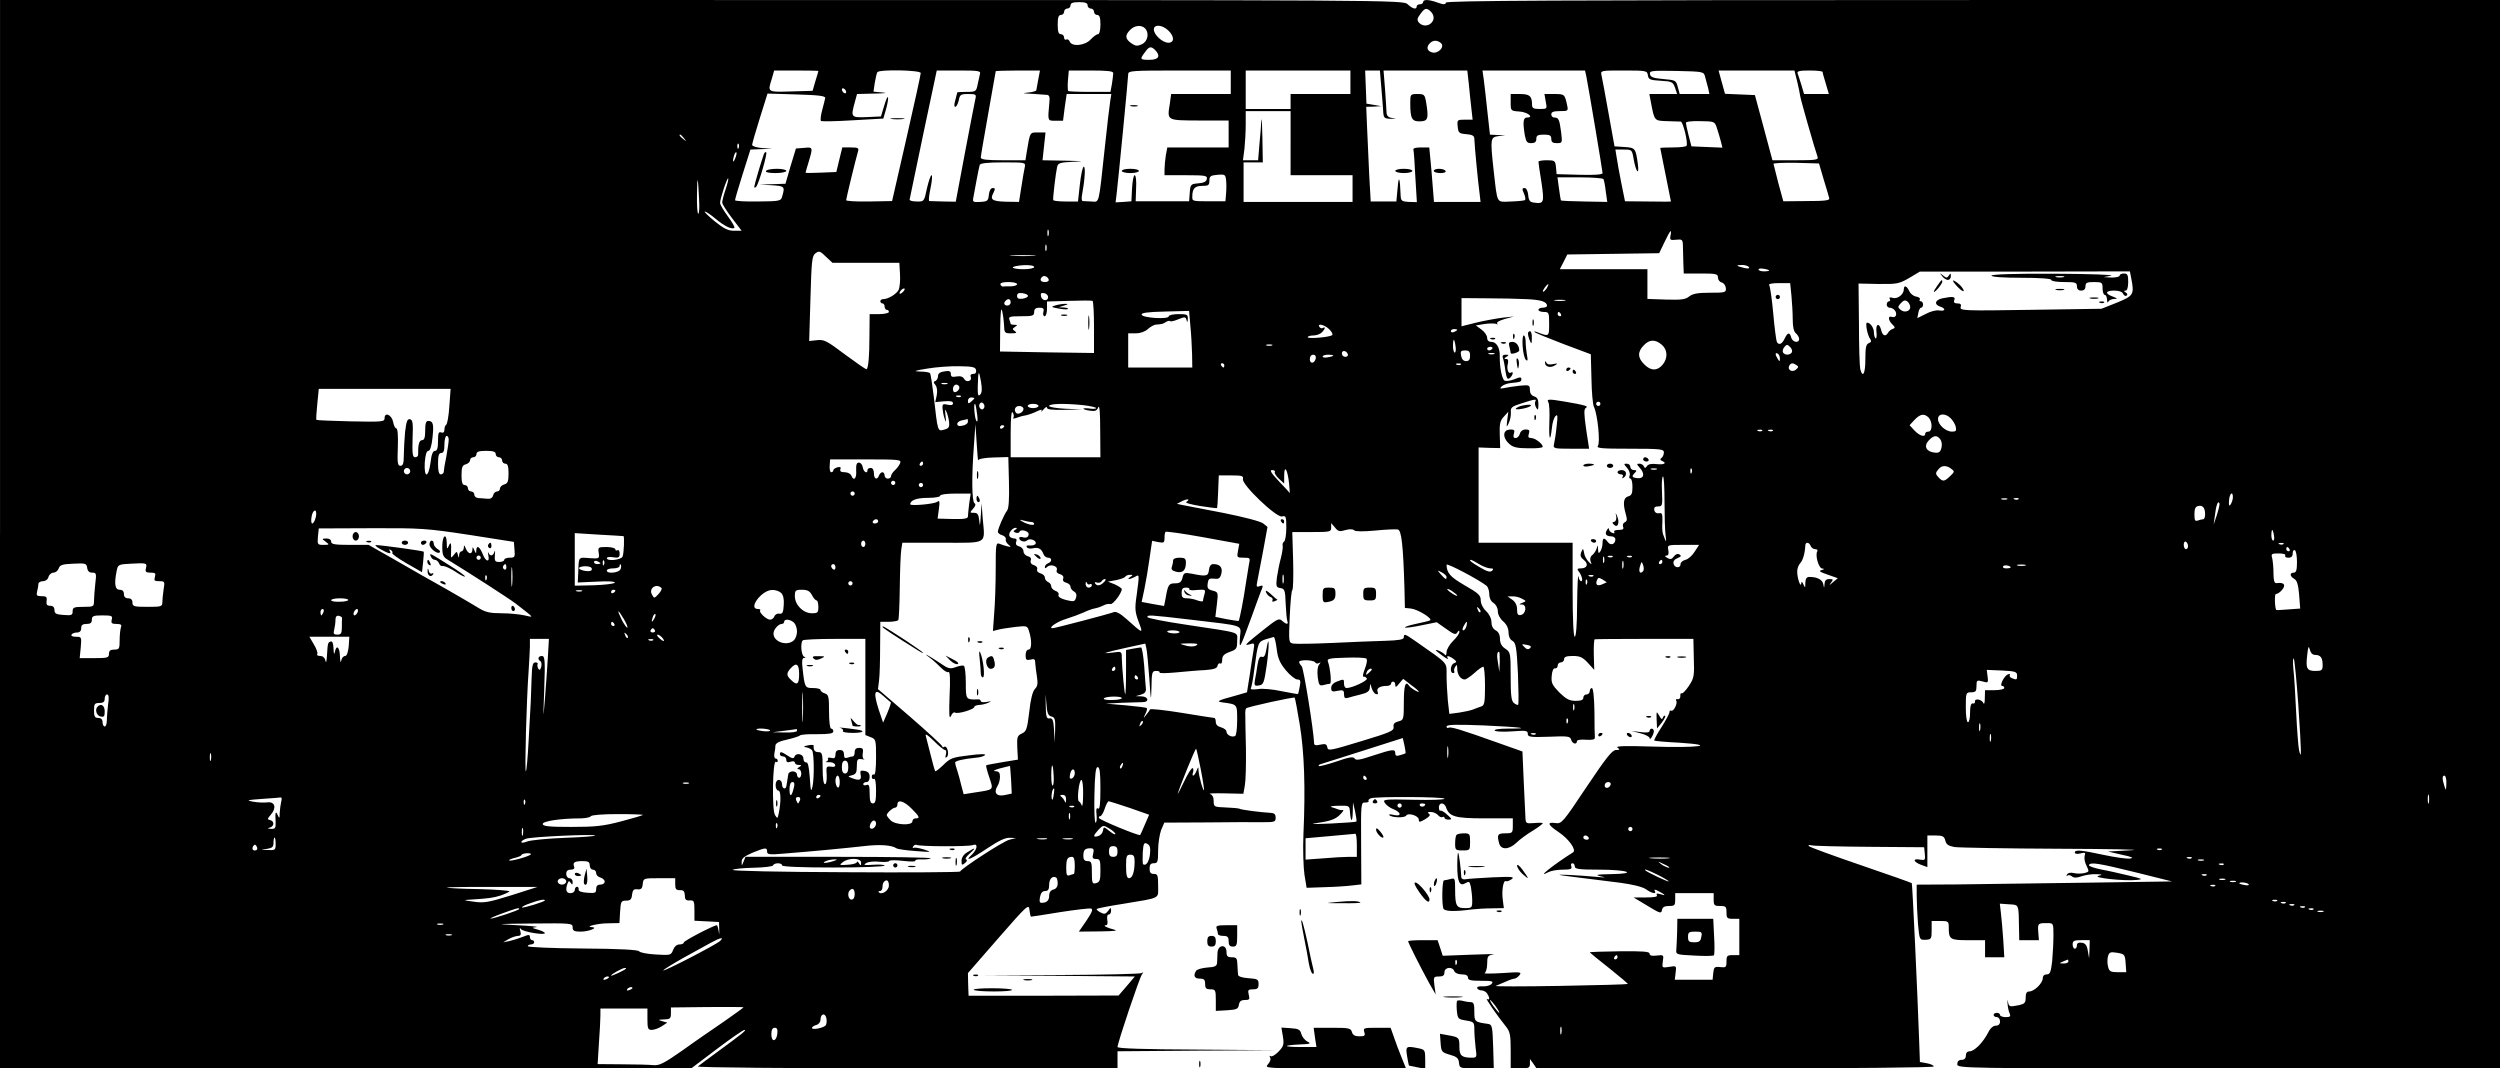 <?xml version="1.0" standalone="no"?>
<!DOCTYPE svg PUBLIC "-//W3C//DTD SVG 20010904//EN"
 "http://www.w3.org/TR/2001/REC-SVG-20010904/DTD/svg10.dtd">
<svg version="1.0" xmlns="http://www.w3.org/2000/svg"
 width="1170pt" height="500pt" viewBox="0 0 1170 500"
 preserveAspectRatio="xMidYMid meet">

<g transform="translate(0,500) scale(0.1,-0.1)"
fill="#000000" stroke="none">
<path d="M0 2500 l0 -2500 1618 0 1617 0 119 90 c66 50 124 90 130 90 12 0 -8
-16 -124 -101 -47 -34 -89 -66 -94 -70 -6 -5 429 -9 977 -9 l987 0 0 40 0 40
373 3 372 2 -372 3 c-247 1 -373 5 -373 12 0 19 103 325 114 339 8 11 8 13 -1
7 -7 -4 -176 -8 -375 -9 l-363 -2 353 -2 353 -3 -38 -45 -38 -44 -351 -1 -351
0 -2 53 -1 53 142 163 c137 157 143 162 146 132 2 -17 5 -31 7 -31 3 0 63 9
135 21 71 11 137 19 145 17 12 -2 7 -15 -20 -56 l-36 -52 98 1 c70 1 89 3 65
9 -33 8 -54 20 -35 20 6 0 8 11 5 25 -2 15 0 25 7 25 6 0 11 8 11 18 -1 16 -2
16 -14 -1 -12 -15 -18 -17 -36 -7 -12 6 -20 14 -17 16 2 3 58 14 123 24 181
30 164 22 164 85 0 48 -2 55 -20 55 -15 0 -20 7 -20 25 0 18 5 25 20 25 18 0
20 7 20 60 0 33 7 76 14 95 l15 35 198 1 c109 1 226 2 261 1 57 0 62 1 62 21
0 17 -6 22 -27 23 -41 2 -135 14 -142 19 -4 2 -33 5 -64 6 -55 2 -57 3 -57 30
0 18 -6 29 -17 33 -10 3 21 4 69 3 l87 -2 7 40 c4 22 6 99 5 170 -2 72 -3 142
-3 158 -1 15 1 30 4 32 7 7 222 54 227 50 2 -2 13 -59 24 -127 21 -130 27
-291 17 -513 -3 -71 0 -157 5 -190 l10 -60 85 3 c47 1 104 5 128 8 l43 5 -1
192 c-1 186 -1 192 19 191 11 0 18 3 16 7 -3 4 2 10 11 13 24 9 344 7 344 -2
0 -5 -65 -7 -145 -5 -138 3 -145 2 -134 -15 7 -10 25 -24 40 -29 38 -15 39
-36 2 -27 -16 4 -25 3 -21 -1 11 -12 72 -14 79 -2 10 15 59 -1 59 -19 0 -13 4
-13 30 2 21 13 26 20 17 26 -8 5 -5 8 9 8 12 0 27 -7 34 -15 7 -8 16 -12 21
-9 5 3 9 1 9 -3 0 -5 9 -9 19 -9 17 0 17 3 -6 23 -13 13 -28 21 -32 19 -3 -3
-7 4 -7 15 0 24 24 25 33 2 15 -45 41 -53 181 -53 l132 0 0 -35 c0 -33 -2 -35
-35 -35 -36 0 -40 -6 -29 -47 9 -32 46 -30 81 3 15 15 49 40 76 56 26 16 47
32 47 35 0 3 -18 3 -40 1 -38 -3 -40 -2 -41 27 -1 16 -4 92 -8 169 l-6 139
-110 39 c-182 65 -226 78 -236 72 -5 -3 -9 0 -9 6 0 9 46 10 173 5 176 -8 233
-15 113 -15 -38 0 -65 -4 -61 -9 3 -5 38 -7 80 -4 66 5 75 4 75 -11 0 -15 11
-17 99 -14 89 4 100 2 104 -14 5 -19 27 -25 27 -7 0 6 17 9 43 7 29 -2 42 1
41 10 -1 6 -2 62 -2 122 -1 66 -6 110 -12 110 -5 0 -10 -7 -10 -15 0 -8 -7
-15 -15 -15 -8 0 -15 -7 -15 -15 0 -11 -11 -15 -36 -15 -29 0 -44 8 -76 39
-34 35 -39 45 -36 78 2 24 8 37 16 35 6 -1 12 5 12 13 0 8 7 15 15 15 8 0 15
7 15 15 0 11 11 15 41 15 33 0 46 -6 70 -32 l30 -33 -2 70 c-1 39 1 71 4 73 4
1 109 2 235 2 l227 0 2 -90 c3 -83 1 -94 -23 -130 -15 -22 -30 -38 -34 -35 -4
3 -7 -3 -6 -13 0 -9 -5 -16 -12 -14 -8 1 -11 -2 -7 -8 7 -12 -13 -52 -24 -46
-4 3 -8 0 -8 -7 0 -7 -17 -38 -37 -70 -21 -32 -36 -60 -34 -63 2 -2 56 -7 119
-10 182 -12 86 -25 -126 -18 -128 4 -176 3 -165 -5 12 -9 11 -11 -7 -11 -18 0
-46 -36 -138 -173 -111 -167 -117 -173 -145 -169 -42 6 -37 -8 14 -42 48 -32
85 -84 68 -95 -95 -60 -177 -126 -114 -92 12 6 41 11 66 11 36 0 44 3 40 15
-4 8 -1 15 5 15 6 0 11 -7 11 -15 0 -12 19 -15 113 -15 135 0 186 -19 57 -21
-67 -1 -78 -3 -50 -10 29 -6 26 -7 -15 -3 -90 8 -190 13 -175 9 14 -3 47 -7
280 -36 60 -8 105 -19 122 -30 29 -21 53 -25 42 -8 -4 7 2 7 17 -1 34 -18 38
-24 10 -15 -16 5 -21 4 -17 -4 5 -8 -11 -11 -51 -11 l-58 0 65 -39 c59 -36 65
-38 68 -20 3 14 12 19 33 19 26 0 29 3 29 30 l0 30 90 0 90 0 0 -30 c0 -27 3
-30 30 -30 27 0 30 -3 30 -30 0 -27 3 -30 30 -30 l30 0 0 -85 0 -85 -30 0
c-27 0 -30 -3 -30 -30 0 -27 -3 -29 -29 -26 -27 3 -30 0 -33 -28 l-3 -31 -88
0 -89 0 4 33 c4 32 4 33 -30 27 -34 -5 -34 -5 -30 26 5 30 4 31 -29 27 -22 -3
-33 0 -33 9 0 10 -32 12 -140 11 -77 -1 -140 -3 -140 -5 0 -1 41 -35 91 -74
49 -39 89 -73 87 -74 -2 -2 -145 -6 -318 -9 -173 -3 -308 -3 -300 0 8 3 29 12
47 20 17 8 35 14 41 14 5 0 16 7 23 16 12 15 5 16 -81 10 -52 -3 -89 -3 -82 0
6 3 12 23 12 44 0 34 3 39 28 43 15 3 -32 2 -104 -1 l-132 -5 -12 37 -12 36
-69 0 c-38 0 -69 -2 -69 -5 0 -7 58 -122 98 -195 l31 -54 -6 42 c-5 40 -4 42
21 42 19 0 26 5 26 20 0 24 38 28 46 5 4 -9 19 -15 35 -15 19 0 29 -5 29 -15
0 -12 13 -15 61 -15 52 0 60 -2 50 -14 -7 -8 -25 -13 -42 -12 -17 1 -28 -2
-26 -8 2 -6 11 -11 21 -11 9 0 21 -7 26 -15 13 -20 12 -33 -1 -25 -11 7 48
-79 88 -128 20 -25 23 -40 23 -113 l0 -84 45 0 c40 0 45 3 45 22 l0 22 16 -22
15 -22 930 0 c535 0 929 4 929 9 0 5 -15 12 -32 15 l-33 6 -3 87 c-8 232 -32
747 -35 750 -2 2 -109 40 -238 84 -129 44 -238 84 -243 89 -5 5 -1 7 11 4 11
-3 134 -6 274 -7 l254 -2 3 -31 c3 -29 1 -31 -22 -27 -36 7 -33 -10 4 -24 l30
-11 0 74 0 74 39 0 c33 0 40 -4 45 -24 4 -18 15 -25 43 -30 21 -3 241 -7 488
-8 248 -1 401 -4 340 -7 l-110 -6 65 -15 c48 -10 58 -15 38 -18 -15 -2 -70 6
-122 17 -107 23 -136 26 -136 11 0 -6 11 -8 26 -4 22 6 25 4 20 -12 -3 -11 1
-31 9 -46 13 -27 13 -28 -11 -34 -13 -3 -35 -3 -48 0 -15 4 -28 1 -32 -6 -4
-7 -4 -10 1 -6 4 4 14 3 21 -3 10 -8 22 -8 45 0 18 6 48 11 68 10 32 -1 33 -2
11 -8 -29 -9 122 -25 180 -19 31 3 27 5 -35 20 -38 9 -98 23 -132 29 -34 7
-60 16 -57 21 9 14 42 9 217 -34 l172 -43 -410 -6 c-226 -3 -494 -7 -597 -8
l-188 -1 0 -53 c0 -30 3 -88 6 -130 7 -75 7 -76 35 -75 27 1 29 4 29 45 l0 43
40 0 c38 0 40 -2 40 -29 0 -57 5 -61 91 -61 l79 0 0 -40 0 -40 45 0 45 0 -5
83 c-3 45 -8 101 -11 125 l-5 43 43 -3 c48 -3 45 4 47 -120 l1 -48 46 0 46 0
-3 37 c-3 42 -2 43 41 43 30 0 30 0 30 -59 0 -32 -3 -86 -6 -120 -6 -50 -10
-61 -25 -61 -12 0 -19 -7 -19 -18 0 -23 -40 -62 -63 -62 -12 0 -17 -8 -17 -29
0 -24 -5 -29 -31 -35 -45 -9 -47 -8 -52 16 -2 13 -3 10 -2 -7 1 -16 5 -38 10
-48 6 -14 2 -17 -19 -17 -14 0 -26 5 -26 10 0 6 -7 10 -15 10 -8 0 -15 -4 -15
-10 0 -5 7 -10 15 -10 8 0 15 -9 15 -20 0 -13 -7 -20 -20 -20 -12 0 -26 -12
-36 -33 -23 -45 -64 -87 -86 -87 -11 0 -18 -7 -18 -20 0 -13 -7 -20 -20 -20
-13 0 -20 -7 -20 -20 0 -20 7 -20 1270 -20 l1270 0 0 2500 0 2500 -2464 0
c-1963 0 -2465 -3 -2469 -12 -3 -10 -11 -10 -39 0 -42 15 -68 16 -68 2 0 -5
-7 -10 -15 -10 -8 0 -15 -4 -15 -10 0 -16 -19 -12 -42 10 -22 20 -36 20 -3305
20 l-3283 0 0 -2500z m5090 2475 c0 -8 7 -15 15 -15 8 0 15 -7 15 -15 0 -8 7
-15 15 -15 11 0 15 -12 15 -45 0 -27 -5 -45 -11 -45 -7 0 -22 -11 -35 -25 -27
-29 -88 -35 -98 -9 -3 8 -10 12 -16 9 -5 -3 -10 1 -10 9 0 9 -7 16 -15 16 -11
0 -15 12 -15 45 0 33 4 45 15 45 8 0 15 7 15 15 0 8 7 15 15 15 8 0 15 7 15
15 0 11 11 15 40 15 29 0 40 -4 40 -15z m1606 -29 c17 -18 18 -38 2 -54 -16
-16 -43 -15 -58 3 -9 11 -8 19 7 39 21 29 29 31 49 12z m-1338 -78 c22 -22 14
-62 -14 -75 -22 -10 -30 -9 -50 5 -28 20 -30 36 -6 61 20 22 53 26 70 9z m109
-10 c30 -28 30 -58 1 -58 -27 0 -68 37 -68 62 0 25 38 23 67 -4z m1277 -60
c19 -18 -15 -52 -43 -43 -23 7 -27 25 -9 43 15 15 35 15 52 0z m-1338 -32 c27
-28 17 -46 -26 -46 -45 0 -47 2 -22 35 20 28 28 30 48 11z m-1576 -98 c0 -2
-6 -23 -14 -48 l-13 -45 -102 -3 c-111 -3 -109 -4 -89 59 l11 39 104 0 c56 0
103 -1 103 -2z m479 -10 c0 -7 -30 -145 -67 -306 l-67 -293 -108 -2 c-59 -1
-107 2 -107 6 0 8 45 193 56 230 4 14 -1 17 -34 17 l-40 0 -14 -57 -14 -58
-72 -3 c-40 -2 -72 -2 -72 0 0 2 7 25 15 52 20 67 20 68 -22 64 l-38 -3 -25
-82 -24 -83 -61 -2 -60 -2 58 -3 c59 -4 61 -6 48 -51 -6 -23 -10 -24 -114 -25
-59 -1 -107 2 -107 6 0 5 16 60 36 123 l36 114 51 2 52 2 -47 3 c-27 2 -48 9
-48 15 0 5 16 62 36 125 l36 115 136 -4 c103 -3 136 -7 134 -17 -1 -7 -8 -32
-14 -56 -7 -25 -9 -47 -6 -51 4 -3 71 -2 149 3 l143 8 13 45 c7 25 11 49 9 55
-2 5 -10 -12 -18 -40 l-15 -50 -67 -3 c-74 -3 -75 -1 -55 71 l10 37 82 2 c48
1 64 3 38 5 l-43 4 6 41 c4 23 9 45 12 50 9 14 204 10 203 -4z m277 -5 c-2
-10 -7 -33 -11 -50 -6 -31 -9 -33 -51 -33 -24 0 -44 -1 -44 -3 0 -1 -4 -17 -9
-35 -6 -20 -6 -32 0 -32 5 0 12 14 16 30 5 27 9 30 44 30 36 0 39 -2 34 -22
-3 -13 -25 -126 -49 -253 l-43 -229 -59 1 c-32 1 -62 2 -65 2 -4 1 -1 28 6 61
7 33 9 60 5 60 -5 0 -14 -28 -22 -62 -13 -61 -13 -62 -48 -61 -19 0 -34 4 -33
9 1 5 30 143 64 307 l63 297 104 0 c94 0 103 -2 98 -17z m273 -25 c-4 -24 -8
-46 -9 -50 0 -4 -17 -9 -37 -11 -32 -3 -29 -4 17 -6 30 -2 62 -4 70 -5 11 -1
14 -11 11 -36 -8 -88 -9 -85 29 -85 l35 0 8 63 9 62 104 0 105 0 -5 -32 c-3
-18 -15 -118 -26 -223 -29 -269 -24 -250 -62 -248 -18 1 -37 2 -41 2 -5 1 -6
13 -3 29 13 70 17 132 8 132 -5 0 -13 -37 -18 -81 l-9 -82 -57 0 c-32 0 -59 3
-59 7 -2 10 12 128 18 153 4 20 12 23 76 26 57 2 49 3 -36 5 l-108 2 7 65 7
65 -36 0 c-38 0 -36 4 -52 -92 l-6 -38 -104 0 c-77 0 -105 3 -105 13 0 6 16
99 35 206 19 107 35 196 35 198 0 1 47 3 104 3 l103 0 -8 -42z m351 30 c0 -7
-3 -30 -6 -50 l-7 -38 -97 0 c-53 0 -99 2 -101 4 -2 3 -3 25 -1 50 l4 46 104
0 c77 0 104 -3 104 -12z m550 -43 l0 -55 -139 0 -140 0 -6 -44 c-13 -82 -17
-79 138 -80 l137 0 0 -63 0 -63 -144 0 -143 0 -7 -37 c-3 -21 -6 -50 -6 -65
l0 -28 101 0 c90 0 100 -2 97 -17 -2 -13 -14 -19 -40 -21 -35 -3 -37 -5 -40
-44 l-3 -40 -125 0 -125 0 2 61 c2 34 -1 61 -7 61 -5 0 -10 -28 -12 -61 l-3
-61 -37 -3 -37 -2 5 41 c9 78 54 541 54 559 0 16 18 17 240 17 l240 0 0 -55z
m560 0 l0 -55 -140 0 -140 0 0 -35 0 -35 -105 0 -105 0 0 90 0 90 245 0 245 0
0 -55z m144 -17 c4 -40 7 -91 9 -113 2 -38 4 -40 37 -41 26 -1 28 -1 8 3 -20
3 -28 10 -29 26 0 12 -4 61 -7 110 l-7 87 196 0 196 0 7 -62 c3 -35 9 -87 12
-115 l6 -53 -36 0 c-36 0 -37 -1 -34 -32 3 -30 6 -33 41 -36 28 -2 37 -8 37
-22 0 -22 18 -212 25 -260 l4 -35 -109 0 -109 0 -6 75 c-3 41 -8 99 -11 128
l-5 52 -39 0 c-27 0 -38 -4 -35 -12 2 -7 6 -65 9 -129 l7 -115 -38 1 c-33 2
-37 5 -38 31 -3 84 -9 98 -14 35 l-6 -64 -60 0 -60 0 -7 124 c-3 68 -8 168
-10 222 l-4 97 36 1 35 2 -35 6 -35 6 -3 78 -3 77 35 0 34 0 6 -72z m960 45
c11 -56 76 -443 76 -453 0 -7 -36 -10 -107 -8 l-108 3 -3 33 c-3 30 -6 32 -43
32 -21 0 -39 -3 -39 -7 0 -5 6 -48 14 -96 14 -96 12 -102 -36 -95 -18 2 -24
10 -26 36 -2 19 -9 32 -17 32 -12 0 -12 -5 -3 -25 6 -14 9 -28 5 -31 -3 -3
-33 -6 -66 -7 -70 -2 -62 -17 -81 148 -16 147 -15 153 23 158 l32 4 -36 1 -36
2 -12 108 c-6 59 -14 126 -17 150 l-6 42 240 0 240 0 6 -27z m288 5 c3 -20 10
-23 60 -26 52 -3 57 -5 67 -32 l10 -30 -65 0 -65 0 7 -37 c17 -89 15 -88 75
-90 30 -1 59 -2 65 -2 11 -1 35 -101 27 -113 -2 -5 -31 -8 -64 -8 -32 0 -59
-1 -59 -3 0 -1 11 -57 25 -125 14 -68 25 -124 25 -125 0 -1 -48 -1 -107 0
l-108 1 -17 84 c-9 46 -19 100 -22 121 l-6 37 39 0 c38 0 39 -1 46 -42 11 -64
28 -84 20 -24 -10 72 -12 75 -63 78 l-46 3 -28 155 c-15 85 -30 165 -33 178
-5 22 -4 22 104 22 106 0 110 -1 113 -22z m268 -8 c4 -14 10 -37 14 -52 l6
-28 -70 0 -69 0 -9 33 c-8 31 -10 32 -67 37 -47 4 -61 9 -63 23 -3 16 6 17
124 15 127 -3 128 -3 134 -28z m431 -22 c7 -29 13 -60 14 -68 2 -16 70 -254
81 -283 5 -15 -5 -17 -102 -17 l-109 0 -41 153 -41 152 -70 3 -70 3 -15 54
-15 55 177 0 178 0 13 -52z m119 45 c0 -5 7 -29 15 -55 l14 -48 -58 0 -58 0
-12 41 c-7 23 -15 47 -18 55 -4 11 8 14 56 14 34 0 61 -3 61 -7z m-4570 -94
c0 -6 -4 -7 -10 -4 -5 3 -10 11 -10 16 0 6 5 7 10 4 6 -3 10 -11 10 -16z
m2080 -239 l0 -150 145 0 145 0 0 -62 0 -63 -255 0 -255 0 0 93 0 92 45 0 45
0 -2 118 c-1 64 -3 99 -5 77 -1 -22 -5 -73 -9 -112 l-6 -73 -35 0 -36 0 7 53
c3 28 6 80 6 115 l0 62 105 0 105 0 0 -150z m1996 68 c6 -18 14 -46 18 -61 l7
-28 -73 3 -72 3 -13 50 c-7 28 -13 55 -13 60 0 6 28 9 67 8 68 -1 68 -1 79
-35z m-4835 -45 c13 -16 12 -17 -3 -4 -17 13 -22 21 -14 21 2 0 10 -8 17 -17z
m256 -45 c-3 -8 -6 -5 -6 6 -1 11 2 17 5 13 3 -3 4 -12 1 -19z m-16 -49 c-5
-13 -10 -19 -10 -12 -1 15 10 45 15 40 3 -2 0 -15 -5 -28z m1355 -41 c-3 -13
-10 -54 -16 -93 l-11 -70 -62 1 c-65 2 -75 10 -57 43 8 17 8 21 -4 21 -9 0
-16 -12 -18 -31 -3 -29 -6 -32 -40 -34 -33 -2 -37 0 -33 19 2 12 9 48 15 81 6
33 13 66 15 73 3 8 34 12 110 12 104 0 105 0 101 -22z m3739 -58 c13 -41 24
-81 26 -88 3 -10 -21 -13 -105 -13 l-110 -1 -23 84 c-12 46 -22 87 -23 91 0 4
48 6 106 5 l107 -3 22 -75z m-2797 -66 l-3 -36 -65 0 c-91 0 -90 0 -90 21 0
38 11 51 46 51 29 0 34 3 34 24 0 21 5 25 38 28 34 3 37 1 40 -24 2 -15 2 -44
0 -64z m-2466 -32 c2 -34 0 -62 -4 -62 -5 0 -7 42 -6 93 1 94 5 82 10 -31z
m124 52 c-9 -26 -16 -54 -16 -62 0 -7 21 -40 46 -73 l45 -59 -36 0 c-27 0 -48
10 -91 45 -30 25 -51 45 -45 45 5 0 28 -15 50 -34 42 -35 78 -52 88 -42 3 3
-11 27 -31 54 -20 27 -36 55 -36 62 0 20 33 120 38 115 2 -2 -3 -25 -12 -51z
m4108 48 c3 -5 8 -30 11 -58 l7 -49 -107 2 c-59 1 -108 3 -110 5 -1 2 -5 27
-9 56 l-7 52 105 0 c58 0 107 -4 110 -8z m-2597 -264 c-3 -7 -5 -2 -5 12 0 14
2 19 5 13 2 -7 2 -19 0 -25z m2911 -1 c-4 -20 -1 -22 26 -19 28 3 31 1 32 -25
0 -15 1 -52 2 -80 l2 -53 80 0 c72 0 80 -2 80 -19 0 -10 8 -21 18 -23 10 -3
18 -15 19 -26 2 -21 -3 -22 -74 -22 -56 0 -80 -4 -97 -17 -18 -15 -38 -17
-109 -15 l-87 3 0 70 0 69 -205 0 -205 0 18 35 17 34 215 3 215 3 25 52 c27
57 35 65 28 30z m-2921 -69 c-3 -7 -5 -2 -5 12 0 14 2 19 5 13 2 -7 2 -19 0
-25z m-845 -58 l157 0 3 -52 c2 -29 -1 -62 -6 -74 -10 -20 -49 -44 -73 -44 -7
0 -13 -4 -13 -10 0 -5 5 -10 10 -10 6 0 10 -7 10 -15 0 -8 5 -15 10 -15 6 0
10 -4 10 -10 0 -5 -20 -10 -45 -10 l-45 0 -1 -102 c0 -98 -5 -147 -13 -156 -3
-2 -47 29 -100 68 -86 65 -100 72 -132 68 l-37 -4 6 199 c5 177 7 200 24 212
16 12 22 10 48 -16 l31 -29 156 0z m786 33 c-26 -2 -71 -2 -100 0 -29 2 -8 3
47 3 55 0 79 -1 53 -3z m2 -53 c0 -5 -22 -10 -50 -10 -27 0 -50 4 -50 8 0 5
23 9 50 11 30 1 50 -2 50 -9z m3345 0 c4 -7 -3 -8 -22 -4 -38 9 -42 14 -10 14
14 0 29 -5 32 -10z m95 -16 c0 -2 -11 -4 -25 -4 -14 0 -25 4 -25 9 0 4 11 6
25 3 14 -2 25 -6 25 -8z m1694 -35 c15 -77 12 -83 -66 -115 l-73 -29 -332 -5
c-314 -5 -332 -4 -327 13 4 12 0 17 -15 17 -14 0 -19 5 -15 15 7 17 -6 19 -55
9 -35 -7 -41 -29 -11 -39 28 -9 25 -23 -4 -18 -13 3 -41 -4 -63 -16 l-40 -20
5 25 c2 13 8 24 13 24 5 0 9 7 9 15 0 8 -5 15 -11 15 -5 0 -8 4 -4 9 3 5 -5
11 -17 13 -13 2 -27 13 -33 26 -11 25 -25 29 -25 8 0 -24 -30 -47 -52 -40 -14
4 -18 2 -14 -5 4 -6 2 -11 -3 -11 -6 0 -11 -7 -11 -15 0 -8 6 -15 13 -15 19 0
36 -20 30 -36 -2 -7 -11 -10 -19 -7 -19 7 -18 -15 2 -35 14 -13 14 -17 3 -21
-8 -2 -18 -10 -22 -17 -12 -21 -26 -17 -33 11 -9 37 -27 30 -22 -9 2 -19 0
-32 -4 -30 -4 3 -8 15 -8 28 0 22 -17 46 -32 46 -10 0 2 -61 15 -77 6 -9 4
-15 -7 -19 -13 -5 -16 -21 -16 -75 0 -67 -12 -91 -24 -46 -3 12 -6 107 -6 211
l-2 189 94 -2 c87 -1 96 1 143 28 l50 30 491 0 492 1 6 -31z m-5066 -7 c2 -7
-6 -12 -17 -12 -21 0 -27 11 -14 24 9 9 26 2 31 -12z m-148 -22 c0 -5 -13 -10
-30 -10 -16 0 -33 0 -37 -1 -4 0 -9 4 -11 10 -2 7 12 11 37 11 23 0 41 -4 41
-10z m3624 -54 c3 -32 6 -82 6 -111 0 -35 5 -57 15 -65 8 -7 15 -19 15 -26 0
-22 -31 -16 -37 6 -7 27 -17 25 -31 -5 -12 -25 -26 -32 -36 -16 -3 5 -11 64
-17 132 -6 68 -15 129 -19 134 -5 6 11 10 45 10 l53 0 6 -59z m-1146 34 c-7
-10 -14 -17 -17 -15 -4 4 18 35 25 35 2 0 -1 -9 -8 -20z m-3010 -14 c-7 -8
-15 -12 -17 -11 -5 6 10 25 20 25 5 0 4 -6 -3 -14z m583 -21 c0 -5 -12 -11
-26 -13 -18 -2 -25 1 -25 13 0 12 7 15 25 13 14 -2 26 -7 26 -13z m94 -5 c0
-22 -29 -18 -33 3 -3 14 1 18 15 15 10 -2 18 -10 18 -18z m2240 -10 c67 -3 95
-12 95 -31 0 -5 -9 -9 -20 -9 -11 0 -20 -4 -20 -10 0 -5 11 -10 25 -10 24 0
25 -3 25 -56 0 -60 0 -60 -55 -39 -11 5 -17 5 -13 1 3 -4 64 -29 135 -56 l128
-48 3 -114 c1 -62 6 -122 12 -133 17 -35 30 -168 18 -182 -8 -11 20 -13 149
-13 145 0 160 -2 160 -17 0 -10 -5 -22 -11 -26 -8 -6 -7 -10 2 -14 25 -10 11
-19 -24 -15 -24 3 -40 0 -46 -9 -7 -11 -11 -11 -15 -1 -2 6 -12 12 -20 12 -14
0 -14 -2 0 -18 26 -28 22 -52 -8 -50 -28 3 -31 8 -13 26 9 9 8 12 -5 12 -9 0
-17 7 -17 15 0 8 -7 15 -17 15 -15 0 -14 -2 2 -20 9 -10 15 -26 12 -35 -4 -8
-2 -15 3 -15 6 0 10 -17 10 -39 0 -30 -4 -40 -20 -44 -22 -6 -26 -32 -11 -84
7 -24 6 -33 -5 -37 -7 -3 -11 -12 -8 -21 5 -11 -1 -15 -21 -15 -15 0 -24 -4
-20 -10 3 -6 -1 -7 -9 -4 -9 3 -16 11 -16 18 0 6 -4 5 -9 -4 -12 -18 -5 -30
20 -30 10 0 19 -6 19 -14 0 -23 -22 -31 -35 -13 -17 23 -25 21 -25 -5 0 -13
-5 -30 -10 -38 -8 -12 -10 -10 -11 10 -1 21 -2 21 -6 5 -3 -11 -12 -25 -20
-32 -10 -7 -13 -19 -9 -30 7 -17 6 -17 -9 -2 -9 9 -18 25 -20 35 -6 30 -6 30
-15 9 -6 -15 -2 -24 13 -36 23 -19 15 -39 -15 -39 -15 0 -18 -3 -11 -12 16
-20 23 -48 13 -48 -5 0 -11 10 -13 23 -2 12 -5 -47 -6 -130 0 -95 -5 -153 -11
-153 -6 0 -10 80 -10 220 l0 220 -220 0 -220 0 0 223 0 223 50 -2 51 -1 -2 62
c-2 51 2 67 19 85 l21 23 -5 -39 c-4 -36 -4 -37 7 -14 7 14 11 36 10 51 -2 22
4 27 52 42 62 20 70 21 62 7 -3 -5 -1 -18 4 -27 9 -15 10 -13 11 14 0 23 -5
33 -20 38 -13 4 -20 15 -20 30 0 23 -3 24 -47 20 -27 -3 -59 -8 -73 -11 -20
-4 -22 -3 -13 7 7 7 25 14 40 16 50 5 53 6 53 19 0 10 -7 10 -33 -1 -18 -7
-39 -10 -46 -6 -12 8 -23 63 -22 115 1 39 -16 66 -39 66 -13 0 -20 7 -20 19 0
11 -12 28 -27 39 l-26 19 42 7 c23 3 48 3 54 0 7 -4 8 -3 4 2 -5 5 10 14 35
21 l43 12 -55 -6 c-30 -4 -85 -14 -122 -23 l-68 -17 0 66 0 66 118 -1 c64 0
149 -2 187 -4z m-2415 -15 c0 -8 -7 -15 -15 -15 -16 0 -20 12 -8 23 11 12 23
8 23 -8z m390 -117 l0 -120 -220 3 -220 4 1 110 c1 72 4 100 9 80 4 -16 8 -47
9 -67 1 -36 3 -38 34 -38 24 0 28 3 17 10 -13 9 -13 11 0 20 13 8 12 10 -2 10
-10 0 -18 2 -18 4 0 2 -3 11 -6 20 -5 14 3 16 55 16 54 0 61 2 61 20 0 14 7
20 24 20 19 0 23 -4 19 -20 -3 -11 0 -20 6 -20 6 0 11 16 11 35 l0 34 103 3
c56 2 105 2 110 0 4 -2 7 -57 7 -124z m2203 125 c-13 -2 -33 -2 -45 0 -13 2
-3 4 22 4 25 0 35 -2 23 -4z m1617 -30 c0 -20 -27 -28 -45 -13 -14 11 -14 15
1 31 13 14 20 16 31 8 7 -6 13 -18 13 -26z m-3361 -220 l1 -63 -150 0 -150 0
0 80 0 80 35 0 c22 0 44 8 57 20 12 11 30 21 40 21 27 2 32 3 46 13 7 4 16 6
18 3 3 -3 21 1 39 9 30 12 34 12 38 -4 4 -13 5 -11 6 6 1 20 -4 22 -44 22 -25
0 -45 -5 -45 -10 0 -16 -122 -8 -127 7 -3 9 25 13 109 15 l113 3 6 -70 c4 -38
7 -98 8 -132z m1726 187 c3 -5 1 -10 -4 -10 -6 0 -11 5 -11 10 0 6 2 10 4 10
3 0 8 -4 11 -10z m-1084 -71 c11 -11 18 -23 14 -27 -9 -10 -115 -19 -115 -10
0 4 12 8 26 8 14 0 32 6 40 14 16 16 19 30 5 21 -5 -3 -12 -1 -16 5 -12 19 25
10 46 -11z m599 -3 c0 -2 -7 -6 -15 -10 -8 -3 -15 -1 -15 4 0 6 7 10 15 10 8
0 15 -2 15 -4z m-8 -76 c3 -16 1 -30 -4 -30 -4 0 -8 14 -8 30 0 17 2 30 4 30
2 0 6 -13 8 -30z m966 6 c27 -24 28 -63 3 -93 -25 -30 -56 -29 -86 2 -31 30
-32 59 -2 89 26 28 54 29 85 2z m-1825 -3 c-7 -2 -19 -2 -25 0 -7 3 -2 5 12 5
14 0 19 -2 13 -5z m2433 -32 c-9 -14 -33 -14 -41 -1 -4 6 -1 18 6 26 11 13 14
13 27 0 8 -8 11 -19 8 -25z m-1402 17 c-3 -4 -9 -8 -15 -8 -5 0 -9 4 -9 8 0 5
7 9 15 9 8 0 12 -4 9 -9z m-676 -26 c2 -7 -3 -12 -12 -12 -9 0 -16 7 -16 16 0
17 22 14 28 -4z m572 -7 c0 -18 -5 -25 -19 -25 -12 0 -20 9 -23 25 -4 21 -1
25 18 25 19 0 24 -5 24 -25z m113 8 c-7 -2 -19 -2 -25 0 -7 3 -2 5 12 5 14 0
19 -2 13 -5z m1337 -21 c0 -15 -2 -15 -10 -2 -13 20 -13 33 0 25 6 -3 10 -14
10 -23z m-2172 1 c-5 -25 -28 -28 -28 -4 0 12 6 21 16 21 9 0 14 -7 12 -17z
m82 13 c0 -2 -11 -6 -25 -8 -14 -3 -25 -1 -25 3 0 5 11 9 25 9 14 0 25 -2 25
-4z m-510 -46 c0 -5 -2 -10 -4 -10 -3 0 -8 5 -11 10 -3 6 -1 10 4 10 6 0 11
-4 11 -10z m1107 4 c-3 -3 -12 -4 -19 -1 -8 3 -5 6 6 6 11 1 17 -2 13 -5z
m1571 -3 c10 -6 10 -10 -3 -21 -18 -15 -42 0 -31 19 8 13 16 14 34 2z m-3840
-23 c2 -12 -3 -18 -13 -18 -11 0 -15 -5 -12 -14 8 -20 -21 -28 -31 -9 -6 11
-18 14 -36 11 -20 -4 -26 -1 -26 12 0 13 -7 16 -30 12 -21 -3 -30 -10 -30 -22
0 -10 -6 -20 -12 -23 -10 -3 -10 -7 0 -19 7 -9 10 -27 6 -48 l-7 -32 42 4 c29
2 41 0 41 -9 0 -9 -8 -11 -25 -7 -22 5 -25 3 -24 -17 1 -13 5 -35 10 -49 7
-20 8 -17 4 15 -3 29 -2 34 4 19 5 -11 11 -33 13 -49 2 -24 -1 -30 -24 -36
-30 -8 -29 -11 -48 156 -7 55 -14 103 -17 108 -2 4 -23 8 -46 8 -35 1 -29 4
33 14 41 7 109 12 150 11 63 -1 75 -4 78 -18z m19 -115 c-9 -10 -12 -1 -11 40
2 74 5 79 15 22 6 -36 5 -53 -4 -62z m-154 50 c-7 -2 -19 -2 -25 0 -7 3 -2 5
12 5 14 0 19 -2 13 -5z m57 -17 c0 -8 -7 -16 -15 -20 -10 -4 -15 1 -15 14 0
11 7 20 15 20 8 0 15 -6 15 -14z m-2387 -88 c-3 -46 -10 -84 -15 -86 -4 -2 -8
-12 -8 -23 0 -12 -5 -16 -15 -13 -12 5 -15 -3 -15 -40 0 -33 -4 -46 -14 -46
-10 0 -17 -17 -21 -55 -10 -74 -31 -74 -27 0 3 36 8 55 17 55 8 0 15 22 19 60
7 64 4 80 -20 80 -10 0 -14 -12 -14 -45 0 -33 -4 -45 -15 -45 -13 0 -19 -22
-18 -67 1 -7 -6 -13 -14 -13 -12 0 -14 16 -12 87 3 73 1 88 -12 91 -13 2 -17
-10 -23 -59 -3 -34 -6 -84 -6 -110 0 -38 -4 -49 -16 -49 -13 0 -15 14 -12 88
2 53 -1 87 -7 87 -5 0 -12 13 -15 30 -6 33 -40 49 -40 18 0 -17 -10 -18 -157
-15 -87 2 -160 5 -162 7 -2 2 0 36 4 74 l7 71 309 0 308 0 -6 -82z m2394 46
c-3 -3 -12 -4 -19 -1 -8 3 -5 6 6 6 11 1 17 -2 13 -5z m63 -8 c0 -2 -7 -9 -15
-16 -12 -10 -15 -10 -15 4 0 9 7 16 15 16 8 0 15 -2 15 -4z m45 -46 c-5 -8
-11 -8 -17 -2 -6 6 -7 16 -3 22 5 8 11 8 17 2 6 -6 7 -16 3 -22z m2885 20 c0
-5 -4 -10 -10 -10 -5 0 -10 5 -10 10 0 6 5 10 10 10 6 0 10 -4 10 -10z m-2917
-49 c4 -29 2 -40 -4 -30 -8 13 -14 88 -5 78 2 -2 6 -24 9 -48z m287 39 c0 -5
-11 -10 -25 -10 -14 0 -25 5 -25 10 0 6 11 10 25 10 14 0 25 -4 25 -10z m209
4 c33 -4 61 -10 61 -14 0 -3 -13 -5 -30 -2 -16 2 -30 2 -30 -1 0 -2 14 -7 31
-9 24 -4 33 0 39 16 6 13 9 -27 9 -106 l1 -128 -210 0 -210 0 0 113 c0 72 4
107 9 97 6 -8 7 -18 4 -24 -4 -6 1 -6 13 -2 10 4 30 10 44 12 14 3 37 11 53
19 19 9 26 10 21 2 -3 -7 2 -3 10 7 9 11 16 14 16 8 0 -9 24 -11 83 -10 l82 2
-77 3 c-43 2 -78 8 -78 13 0 11 70 13 159 4z m-279 -18 c0 -15 -24 -28 -34
-19 -13 14 -5 33 14 33 11 0 20 -6 20 -14z m4236 -40 c19 -20 18 -66 -1 -66
-8 0 -15 -4 -15 -10 0 -18 -26 -10 -50 15 l-23 25 23 25 c27 28 45 31 66 11z
m103 -3 c10 -10 21 -28 24 -40 4 -19 1 -23 -17 -23 -30 0 -66 32 -66 59 0 26
33 29 59 4z m-4599 -17 c0 -7 -11 -16 -25 -18 -16 -4 -25 -1 -25 8 0 7 10 15
23 17 12 2 23 5 25 6 1 0 2 -5 2 -13z m48 -180 c1 6 30 12 71 13 l70 2 3 -118
c2 -82 -1 -123 -9 -133 -14 -18 -43 -85 -43 -99 0 -5 9 -13 21 -16 11 -4 18
-12 16 -18 -2 -7 3 -18 12 -25 14 -12 14 -13 -4 -9 -11 3 -28 8 -37 12 -17 7
-18 -3 -18 -116 0 -68 -3 -162 -7 -208 l-6 -84 24 6 c14 4 50 9 81 13 53 6 56
5 63 -17 15 -45 14 -89 -1 -89 -8 0 -14 -10 -14 -26 0 -22 3 -25 23 -21 18 5
22 2 22 -16 1 -12 4 -41 8 -64 5 -32 3 -45 -10 -58 -10 -11 -20 -47 -26 -107
-10 -80 -13 -91 -35 -101 -21 -10 -23 -16 -21 -66 l3 -56 -73 -12 c-40 -7 -75
-13 -76 -15 -1 -2 5 -27 15 -56 20 -60 23 -57 -63 -70 l-57 -9 -11 41 c-5 23
-14 54 -19 70 -6 16 -10 33 -10 37 0 8 37 17 98 23 18 1 37 7 42 12 6 6 -22 6
-75 -1 -76 -9 -88 -13 -119 -44 -20 -19 -37 -33 -39 -30 -2 2 -12 36 -21 74
-10 39 -20 79 -23 90 -4 14 7 7 37 -22 24 -24 47 -43 53 -43 5 0 7 -10 4 -21
-4 -15 -3 -19 5 -11 12 12 1 55 -13 47 -5 -4 -9 -3 -9 2 0 4 -68 67 -150 138
l-151 130 5 40 c3 22 5 93 5 158 l1 117 39 0 c22 0 42 4 45 8 3 4 6 73 7 153
1 79 4 159 7 177 l5 32 187 0 c217 0 200 -10 189 115 l-5 70 -4 -60 c-3 -47
-4 -52 -7 -22 -3 30 -8 37 -25 37 -20 0 -20 1 -4 19 11 12 14 21 7 26 -13 7
-14 126 -3 270 l7 100 6 -90 c3 -49 6 -85 7 -79z m122 160 c0 -3 -4 -8 -10
-11 -5 -3 -10 -1 -10 4 0 6 5 11 10 11 6 0 10 -2 10 -4z m3547 -22 c-3 -3 -12
-4 -19 -1 -8 3 -5 6 6 6 11 1 17 -2 13 -5z m50 0 c-3 -3 -12 -4 -19 -1 -8 3
-5 6 6 6 11 1 17 -2 13 -5z m-6197 -42 c0 -10 -5 -45 -11 -78 -7 -32 -12 -65
-12 -71 0 -7 -6 -13 -14 -13 -9 0 -13 15 -13 50 0 38 4 50 15 50 11 0 15 11
15 40 0 22 5 40 10 40 6 0 10 -8 10 -18z m6980 3 c7 -9 10 -25 6 -41 -5 -20
-12 -25 -33 -22 -38 4 -51 30 -27 56 23 25 38 27 54 7z m-6760 -70 c0 -8 7
-15 15 -15 8 0 15 -7 15 -15 0 -8 7 -15 15 -15 11 0 15 -12 15 -46 0 -37 -4
-47 -20 -51 -11 -3 -20 -12 -20 -19 0 -8 -6 -14 -14 -14 -7 0 -16 -8 -18 -18
-4 -13 -13 -18 -29 -16 -13 1 -32 3 -41 3 -10 1 -18 8 -18 16 0 8 -7 15 -15
15 -8 0 -15 7 -15 15 0 8 -7 15 -15 15 -11 0 -15 12 -15 46 0 37 4 47 20 51
11 3 20 12 20 19 0 8 7 14 15 14 8 0 15 7 15 15 0 11 12 15 45 15 33 0 45 -4
45 -15z m1893 -42 c-4 -10 -15 -25 -25 -34 -10 -9 -18 -21 -18 -28 0 -6 -7
-11 -15 -11 -8 0 -15 7 -15 15 0 8 -5 15 -10 15 -6 0 -13 -7 -16 -15 -9 -24
-24 -17 -24 10 0 16 -6 25 -15 25 -8 0 -15 -4 -15 -10 0 -20 -19 -9 -22 13 -2
12 -10 22 -18 22 -11 0 -14 -10 -13 -37 3 -38 -12 -52 -23 -23 -4 8 -17 15
-31 15 -17 0 -23 4 -20 14 4 10 0 12 -14 9 -10 -3 -19 -9 -19 -14 0 -5 -4 -9
-10 -9 -5 0 -8 13 -7 30 l2 30 167 0 c155 0 167 -1 161 -17z m107 -3 c0 -5 -5
-10 -11 -10 -5 0 -7 5 -4 10 3 6 8 10 11 10 2 0 4 -4 4 -10z m4812 -24 c16
-12 16 -14 -5 -34 -27 -26 -34 -27 -53 -8 -17 18 -17 23 -1 41 15 18 37 18 59
1z m-7212 -11 c0 -8 -7 -15 -15 -15 -8 0 -15 7 -15 15 0 8 7 15 15 15 8 0 15
-7 15 -15z m4113 -58 c2 -26 4 -47 3 -45 0 2 -23 27 -51 56 -36 38 -44 52 -32
52 10 0 16 -4 13 -9 -3 -4 6 -19 19 -31 l25 -23 0 39 c1 52 16 26 23 -39z
m1720 66 c-7 -2 -19 -2 -25 0 -7 3 -2 5 12 5 14 0 19 -2 13 -5z m164 -15 c-3
-8 -6 -5 -6 6 -1 11 2 17 5 13 3 -3 4 -12 1 -19z m-2100 -30 c-7 -25 157 -182
183 -175 18 5 20 0 20 -53 0 -33 -5 -62 -11 -65 -5 -4 -8 -12 -6 -18 2 -7 -2
-32 -8 -57 -7 -25 -15 -66 -19 -92 -5 -43 -3 -47 16 -50 20 -3 23 -10 25 -73
2 -38 5 -76 8 -82 6 -17 -5 -16 -25 2 -14 13 -23 8 -85 -41 -89 -71 -96 -78
-66 -69 22 7 23 5 18 -26 -3 -19 -12 -71 -18 -117 l-13 -82 -55 -16 c-82 -22
-90 -27 -61 -31 72 -10 70 -7 70 -83 0 -38 -4 -71 -9 -74 -14 -9 -41 4 -41 20
0 7 -11 16 -25 20 -16 4 -25 13 -25 25 0 10 -3 19 -7 19 -5 0 -73 11 -153 24
-80 13 -146 20 -148 16 -1 -4 -10 -16 -18 -26 -14 -18 -14 -18 -4 4 7 13 10
26 7 28 -2 3 -46 8 -98 13 l-94 8 75 4 c41 1 85 3 98 3 32 0 27 26 -5 27 l-28
1 25 7 c17 5 24 13 23 27 -1 10 -5 58 -8 107 -4 48 -10 87 -15 87 -4 0 -22 -3
-39 -6 l-31 -6 0 -106 c0 -58 -2 -103 -4 -101 -4 4 -15 126 -16 172 0 28 -1
29 -42 23 -63 -8 -35 1 65 23 l87 19 5 -21 c3 -12 9 -76 14 -142 7 -110 8
-113 10 -42 1 71 3 77 22 77 11 0 18 -3 16 -7 -3 -5 32 -4 76 0 45 4 107 10
137 11 41 3 56 8 58 20 2 9 8 14 13 11 5 -4 9 4 9 17 0 18 8 27 35 37 32 11
35 16 35 51 0 45 26 36 -237 76 -101 15 -183 31 -183 36 0 11 5 11 202 -12
259 -31 236 -22 231 -83 -4 -62 -1 -56 57 103 21 58 41 114 46 124 6 16 4 18
-10 13 -15 -6 -17 -3 -12 21 3 15 15 79 27 141 l21 115 -20 16 c-12 10 -90 30
-184 49 -89 17 -176 34 -192 37 l-28 6 23 12 c25 13 43 11 21 -3 -7 -4 21 -12
64 -19 43 -7 78 -11 80 -10 1 2 4 37 5 78 l3 75 59 0 c49 0 57 -2 54 -17z
m1973 -105 c0 -65 2 -136 5 -158 5 -37 3 -36 -12 5 -3 8 -5 34 -3 58 1 37 -1
43 -16 40 -11 -2 -20 4 -22 15 -2 12 3 17 18 17 20 0 21 4 18 70 -2 39 0 70 5
70 4 0 7 -53 7 -117z m-3600 87 c0 -5 -4 -10 -10 -10 -5 0 -10 5 -10 10 0 6 5
10 10 10 6 0 10 -4 10 -10z m130 -10 c0 -5 -4 -10 -10 -10 -5 0 -10 5 -10 10
0 6 5 10 10 10 6 0 10 -4 10 -10z m-320 -40 c0 -5 -4 -10 -10 -10 -5 0 -10 5
-10 10 0 6 5 10 10 10 6 0 10 -4 10 -10z m536 -46 c-3 -26 -6 -53 -6 -61 0
-10 -17 -13 -71 -12 l-71 2 6 44 c5 36 3 43 -7 35 -13 -11 -127 -21 -127 -12
0 19 31 30 82 30 32 0 58 4 58 10 0 6 30 10 71 10 l72 0 -7 -46z m5914 29 c0
-10 -5 -25 -10 -33 -8 -11 -10 -7 -8 18 2 33 18 46 18 15z m-1057 -10 c-7 -2
-19 -2 -25 0 -7 3 -2 5 12 5 14 0 19 -2 13 -5z m54 1 c-3 -3 -12 -4 -19 -1 -8
3 -5 6 6 6 11 1 17 -2 13 -5z m928 -74 l-15 -45 6 44 c5 46 15 72 21 55 2 -5
-4 -29 -12 -54z m-55 3 c0 -13 -4 -23 -9 -23 -5 0 -16 -3 -25 -6 -13 -5 -16 1
-16 29 0 26 5 37 18 39 21 5 32 -9 32 -39z m-8840 3 c0 -20 -11 -46 -19 -46
-4 0 -6 14 -3 30 4 30 22 43 22 16z m2630 -36 c0 -5 -7 -10 -16 -10 -8 0 -12
5 -9 10 3 6 10 10 16 10 5 0 9 -4 9 -10z m718 -3 c6 0 12 -4 12 -9 0 -10 -35
-2 -60 14 -10 6 -7 7 10 2 14 -4 31 -7 38 -7z m1468 -38 c20 6 36 5 42 -1 6
-6 43 -6 98 -1 49 5 96 7 106 5 17 -3 25 -74 31 -277 l2 -90 29 -3 c32 -4 102
-47 89 -55 -4 -3 -35 -10 -68 -17 -33 -7 -55 -15 -49 -17 6 -2 41 3 79 11 l69
14 44 -31 c36 -26 45 -29 52 -17 7 11 10 11 10 2 0 -7 -13 -26 -30 -42 -16
-16 -30 -40 -30 -52 0 -13 -4 -18 -8 -12 -6 10 -42 27 -42 21 0 -2 14 -14 31
-26 18 -13 29 -19 25 -12 -10 15 5 13 27 -3 15 -12 16 -14 2 -20 -17 -6 -21
-46 -4 -46 5 0 8 4 5 8 -2 4 -1 14 5 22 6 12 9 9 9 -10 0 -27 16 -50 35 -50 6
0 27 14 45 30 18 17 37 30 42 30 4 0 8 -41 8 -90 0 -78 -3 -91 -17 -96 -10 -3
-27 -10 -38 -14 -11 -5 -41 -11 -66 -15 l-46 -6 -7 62 c-3 34 -6 87 -6 119 0
62 11 50 -142 157 -53 37 -58 39 -58 20 0 -10 -23 -14 -87 -16 -49 -1 -160 -6
-248 -10 -88 -4 -170 -5 -182 -3 -22 4 -22 6 -17 126 3 66 8 122 12 124 4 1 6
63 4 137 l-4 135 91 0 c86 0 91 1 91 21 l0 21 18 -21 c14 -18 22 -20 48 -12z
m-4101 -22 l210 -33 3 -37 c3 -34 1 -37 -22 -37 -14 0 -26 -4 -26 -10 0 -5
-10 -10 -23 -10 -20 0 -23 4 -21 33 2 17 1 24 -2 15 -6 -21 -20 -23 -28 -5 -3
6 -3 2 -1 -10 9 -36 -11 -34 -25 2 -15 38 -30 46 -31 18 0 -15 -2 -15 -9 2 -7
17 -9 17 -9 3 -1 -25 -20 -22 -31 5 -7 17 -9 18 -9 5 -1 -10 -5 -18 -11 -18
-5 0 -11 -8 -11 -17 -1 -16 -2 -16 -6 0 -5 18 -5 18 -19 0 -14 -17 -14 -16
-13 12 2 44 -1 53 -11 30 -7 -17 -9 -15 -9 13 -1 51 -21 37 -21 -15 0 -42 4
-50 28 -64 92 -56 283 -179 316 -204 91 -71 86 -65 41 -55 -22 5 -70 10 -108
10 -54 0 -75 5 -106 24 -21 13 -89 53 -152 89 -63 35 -170 96 -239 136 l-125
71 -87 0 c-72 0 -88 3 -88 15 0 9 -9 15 -22 15 -22 -1 -23 -1 -4 -15 19 -14
18 -15 -10 -15 -28 0 -29 2 -26 39 l4 38 246 1 c231 1 260 -1 457 -31z m2557
24 c-11 -7 -11 -9 2 -14 8 -3 16 -1 18 5 2 6 13 8 25 4 14 -5 20 -12 16 -22
-3 -9 -12 -12 -24 -9 -11 4 -19 2 -19 -3 0 -14 26 -22 37 -11 12 12 45 0 40
-15 -2 -6 -14 -10 -26 -9 -14 2 -20 -1 -15 -8 3 -6 16 -8 28 -5 25 6 40 -2 49
-26 3 -10 13 -18 22 -18 19 0 20 -19 0 -26 -8 -4 -15 -11 -15 -17 0 -8 3 -8
11 0 15 15 51 4 45 -14 -4 -9 2 -17 15 -20 12 -4 18 -11 15 -20 -4 -9 1 -17
14 -20 11 -3 20 -11 20 -19 0 -7 7 -17 16 -22 11 -6 14 -16 10 -29 -6 -19 -10
-20 -47 -11 -26 7 -38 15 -35 24 3 7 -4 16 -15 19 -10 4 -19 13 -19 21 0 8 -7
17 -15 20 -8 4 -15 13 -15 21 0 8 -9 17 -21 20 -11 3 -18 11 -15 19 3 7 -4 16
-15 19 -13 4 -18 12 -15 22 4 9 -1 17 -14 20 -11 3 -20 13 -20 23 0 10 -9 20
-20 23 -13 3 -18 10 -14 21 4 10 1 16 -9 16 -9 0 -19 5 -22 10 -8 13 12 40 29
40 7 0 6 -4 -2 -9z m1042 -98 c-6 -32 -5 -33 26 -33 31 0 32 -1 25 -32 -3 -18
-10 -60 -15 -93 -9 -65 -29 -167 -33 -171 -1 -1 -26 3 -55 8 l-54 11 7 58 c7
57 6 58 -20 65 -21 5 -26 11 -23 33 3 22 7 25 30 23 22 -3 28 1 34 23 7 29 -6
45 -38 45 -11 0 -18 -10 -20 -27 -3 -30 -12 -32 -80 -18 -34 6 -38 5 -44 -19
-5 -20 -12 -26 -34 -26 -30 0 -34 -6 -45 -71 l-7 -35 -52 9 -53 10 13 61 c7
34 18 98 24 143 l12 82 29 -6 c26 -5 29 -3 29 19 0 14 2 27 5 29 2 3 81 -8
175 -25 l170 -31 -6 -32z m4848 72 c3 -14 1 -25 -3 -25 -5 0 -9 11 -9 25 0 14
2 25 4 25 2 0 6 -11 8 -25z m-7724 -4 c5 -2 2 -80 -4 -95 -6 -17 -74 -24 -74
-8 0 5 14 7 30 4 25 -4 30 -1 30 17 0 12 -4 19 -10 16 -5 -3 -10 -1 -10 4 0 6
-19 11 -41 11 -39 0 -41 -1 -37 -27 4 -28 3 -28 -44 -25 -53 4 -49 9 -52 -73
l-2 -41 89 4 c53 3 87 1 84 -5 -3 -5 -46 -10 -96 -12 l-91 -2 0 123 0 123 112
-7 c62 -3 114 -7 116 -7z m1132 -36 c0 -8 -4 -15 -10 -15 -5 0 -10 7 -10 15 0
8 5 15 10 15 6 0 10 -7 10 -15z m6190 -11 c0 -8 -4 -14 -10 -14 -5 0 -10 9
-10 21 0 11 5 17 10 14 6 -3 10 -13 10 -21z m-1766 1 c3 -8 13 -15 21 -15 9 0
13 -4 10 -10 -11 -18 6 -80 24 -81 11 -1 10 -3 -4 -7 -15 -4 -8 -9 28 -21 l48
-17 -23 -19 c-17 -15 -19 -16 -9 -2 12 15 11 17 -8 17 -15 0 -21 -7 -22 -22
-2 -23 -2 -23 -6 -2 -4 21 -28 34 -65 34 -13 0 -18 -8 -19 -27 0 -25 -1 -26
-9 -8 -6 14 -9 15 -10 5 -2 -23 -18 20 -19 52 -1 15 6 33 13 41 13 13 23 45
25 85 1 17 18 15 25 -3z m2213 9 c-3 -3 -12 -4 -19 -1 -8 3 -5 6 6 6 11 1 17
-2 13 -5z m-2756 -36 c-11 -18 -30 -35 -43 -38 -13 -3 -23 -12 -23 -20 0 -21
-29 -19 -33 3 -2 10 5 20 19 25 17 7 19 11 9 17 -8 5 -18 2 -26 -9 -10 -14
-17 -15 -31 -7 -12 7 -13 10 -4 11 9 0 12 8 9 25 -5 25 -5 25 69 25 l75 0 -21
-32z m2784 12 c3 -5 1 -10 -4 -10 -6 0 -11 5 -11 10 0 6 2 10 4 10 3 0 8 -4
11 -10z m35 -61 c0 -37 -4 -49 -15 -49 -20 0 -19 -17 2 -29 13 -7 19 -27 23
-74 l5 -65 -55 -4 c-30 -2 -55 -4 -56 -3 -8 3 -10 75 -3 75 14 0 39 26 39 39
0 11 -13 15 -37 12 -9 -1 -13 14 -13 46 0 26 -3 58 -6 71 -6 20 -3 22 30 22
22 0 35 -4 31 -10 -3 -5 3 -10 14 -10 15 0 21 6 21 21 0 11 5 17 10 14 6 -3
10 -28 10 -56z m-8500 21 c0 -5 -4 -10 -10 -10 -5 0 -10 5 -10 10 0 6 5 10 10
10 6 0 10 -4 10 -10z m5257 -22 c-3 -7 -5 -2 -5 12 0 14 2 19 5 13 2 -7 2 -19
0 -25z m40 26 c-3 -3 -12 -4 -19 -1 -8 3 -5 6 6 6 11 1 17 -2 13 -5z m90 0
c-3 -3 -12 -4 -19 -1 -8 3 -5 6 6 6 11 1 17 -2 13 -5z m-4827 -30 c0 -2 -7 -4
-15 -4 -8 0 -15 4 -15 10 0 5 7 7 15 4 8 -4 15 -8 15 -10z m17 -6 c-3 -8 -6
-5 -6 6 -1 11 2 17 5 13 3 -3 4 -12 1 -19z m4095 2 c18 -11 42 -20 53 -20 14
0 16 -3 8 -11 -8 -8 -24 -4 -57 16 -42 24 -54 35 -41 35 2 0 19 -9 37 -20z
m675 -17 c-3 -10 -5 -4 -5 12 0 17 2 24 5 18 2 -7 2 -21 0 -30z m183 27 c0 -5
-5 -10 -11 -10 -5 0 -7 5 -4 10 3 6 8 10 11 10 2 0 4 -4 4 -10z m-7348 -50
c19 0 20 -4 14 -52 -3 -29 -6 -65 -6 -80 0 -27 -2 -28 -50 -28 -44 0 -50 -3
-50 -21 0 -18 -5 -20 -42 -17 -35 2 -43 7 -43 23 0 13 -7 20 -20 20 -15 0 -19
6 -17 23 3 18 -1 22 -24 22 -22 0 -25 3 -20 23 3 12 6 28 6 35 0 6 9 12 21 12
12 0 23 8 26 20 3 11 14 20 23 20 10 0 21 9 25 20 5 16 17 20 68 22 58 3 62 1
65 -19 2 -16 10 -23 24 -23z m251 20 c-4 -16 0 -20 22 -20 22 0 25 -3 20 -20
-5 -17 -2 -20 21 -20 25 0 26 -2 20 -37 -3 -21 -6 -48 -6 -60 0 -22 -4 -23
-70 -23 -63 0 -70 2 -70 20 0 13 -7 20 -20 20 -13 0 -20 7 -20 20 0 13 -7 20
-20 20 -22 0 -26 28 -14 88 6 30 8 31 68 34 74 4 75 3 69 -22z m1714 -77 c-2
-21 -4 -4 -4 37 0 41 2 58 4 38 2 -21 2 -55 0 -75z m4561 -5 c6 -6 12 -23 12
-39 0 -18 8 -34 20 -41 12 -8 20 -24 20 -39 0 -15 10 -34 25 -47 16 -14 25
-32 25 -52 0 -18 7 -33 18 -39 16 -9 20 -28 26 -152 3 -78 4 -144 1 -147 -2
-3 -11 1 -20 8 -12 10 -15 36 -15 125 0 109 -1 113 -25 129 -17 11 -25 26 -25
46 0 19 -7 33 -20 40 -13 7 -20 21 -20 39 0 16 -10 37 -25 51 -15 14 -25 35
-25 51 0 23 -11 33 -74 69 -69 40 -85 58 -86 97 0 10 152 -70 188 -99z m731
68 c-14 -15 -22 0 -13 26 7 22 7 22 14 3 4 -11 4 -24 -1 -29z m-5319 18 c0 -8
-5 -12 -10 -9 -6 4 -8 11 -5 16 9 14 15 11 15 -7z m534 -8 c-7 -17 -64 -23
-64 -6 0 6 14 10 30 10 17 0 30 5 30 12 0 6 2 9 5 6 3 -3 3 -13 -1 -22z m1006
8 c0 -8 -4 -12 -10 -9 -5 3 -10 10 -10 16 0 5 5 9 10 9 6 0 10 -7 10 -16z
m5500 0 c0 -2 -9 -4 -21 -4 -11 0 -18 4 -14 10 5 8 35 3 35 -6z m68 9 c-10 -2
-26 -2 -35 0 -10 3 -2 5 17 5 19 0 27 -2 18 -5z m-6708 -16 c0 -9 -10 -12 -30
-9 -16 2 -30 8 -30 13 0 5 14 9 30 9 18 0 30 -5 30 -13z m4000 -37 c0 -15 -5
-12 -26 11 -19 22 -19 22 4 10 12 -6 22 -16 22 -21z m-763 -27 c-3 -10 -5 -2
-5 17 0 19 2 27 5 18 2 -10 2 -26 0 -35z m-3730 15 c-3 -8 -6 -5 -6 6 -1 11 2
17 5 13 3 -3 4 -12 1 -19z m3013 12 c-20 -13 -4 -13 21 0 22 13 22 15 9 -83
-10 -66 -8 -81 9 -127 22 -58 22 -58 -57 13 -29 26 -49 37 -60 32 -23 -9 -275
-75 -286 -75 -24 0 23 32 65 44 26 8 63 22 81 30 18 9 42 17 53 19 11 2 29 8
40 14 11 6 25 8 32 6 11 -4 53 51 53 70 0 4 -15 14 -32 22 l-33 13 38 7 c20 4
40 11 43 16 3 5 13 9 22 9 15 0 15 -2 2 -10z m2167 4 c-3 -3 -12 -4 -19 -1 -8
3 -5 6 6 6 11 1 17 -2 13 -5z m43 -38 c-24 -11 -35 -3 -26 19 5 13 9 13 26 3
l20 -13 -20 -9z m-2334 9 c-17 -17 -32 -19 -41 -5 -3 5 0 7 8 4 8 -3 18 -1 22
5 3 6 11 11 16 11 6 0 4 -7 -5 -15z m2261 -7 c-3 -8 -6 -5 -6 6 -1 11 2 17 5
13 3 -3 4 -12 1 -19z m-3437 2 c0 -5 -4 -10 -10 -10 -5 0 -10 5 -10 10 0 6 5
10 10 10 6 0 10 -4 10 -10z m1111 -4 c5 3 9 0 9 -5 0 -6 -7 -11 -15 -11 -8 0
-15 8 -14 18 0 10 3 12 6 4 2 -6 9 -10 14 -6z m-2005 -18 c3 -4 -3 -16 -14
-28 -20 -21 -20 -22 -31 -2 -16 29 21 54 45 30z m2470 -6 c-2 -4 14 -6 36 -3
39 3 41 2 35 -20 -4 -13 -7 -27 -7 -31 0 -4 -12 -3 -26 2 -14 6 -36 10 -50 10
-19 0 -24 5 -24 25 0 19 5 25 21 25 11 0 18 -3 15 -8z m1254 -29 c0 -7 -39 17
-46 28 -3 6 5 3 20 -6 14 -10 26 -19 26 -22z m-4097 20 c-7 -2 -19 -2 -25 0
-7 3 -2 5 12 5 14 0 19 -2 13 -5z m157 3 c0 -3 -4 -8 -10 -11 -5 -3 -10 -1
-10 4 0 6 5 11 10 11 6 0 10 -2 10 -4z m776 -11 c10 -10 14 -29 12 -57 -2 -35
-6 -42 -21 -40 -9 2 -20 -4 -23 -13 -3 -8 -12 -15 -20 -15 -17 0 -55 36 -46
44 3 3 -2 6 -11 6 -48 0 17 88 66 89 16 1 35 -6 43 -14z m144 -10 c7 -14 17
-25 22 -25 4 0 8 -13 8 -30 0 -27 -3 -30 -30 -30 -41 0 -80 39 -80 80 0 27 3
30 33 30 26 0 37 -6 47 -25z m3323 -17 c21 -11 21 -11 2 -19 -18 -7 -18 -8 -2
-8 24 -1 19 -44 -5 -49 -14 -3 -18 3 -18 26 0 19 -8 35 -22 45 l-23 16 23 0
c13 1 33 -4 45 -11z m-5493 -6 c0 -4 -18 -8 -40 -8 -22 -1 -40 2 -40 7 0 5 18
9 40 9 22 0 40 -3 40 -8z m5298 -57 c-3 -3 -9 2 -12 12 -6 14 -5 15 5 6 7 -7
10 -15 7 -18z m-5414 0 c-4 -8 -8 -15 -10 -15 -2 0 -4 7 -4 15 0 8 4 15 10 15
5 0 7 -7 4 -15z m160 0 c-4 -8 -10 -15 -15 -15 -4 0 -6 7 -3 15 4 8 10 15 15
15 4 0 6 -7 3 -15z m1245 -31 c12 -20 20 -39 17 -41 -2 -3 -14 13 -26 36 -25
51 -20 54 9 5z m142 -1 c-12 -20 -14 -14 -5 12 4 9 9 14 11 11 3 -2 0 -13 -6
-23z m-2538 -3 c-4 -16 0 -20 22 -20 21 0 26 -4 21 -16 -3 -9 -6 -36 -6 -60 0
-40 -2 -44 -25 -44 -18 0 -25 -5 -25 -20 0 -18 -7 -20 -69 -20 l-68 0 5 50 c4
49 4 50 -22 50 -16 0 -25 4 -21 10 3 6 15 10 26 10 12 0 19 7 19 20 0 15 7 20
25 20 18 0 25 5 25 20 0 17 7 20 49 20 44 0 49 -2 44 -20z m1078 8 c-1 -5 -1
-24 -1 -43 0 -29 -4 -35 -21 -35 -17 0 -20 4 -15 23 3 12 6 32 6 45 0 16 5 22
16 20 8 -2 15 -6 15 -10z m2115 -22 c8 -8 14 -26 14 -41 0 -15 -6 -33 -14 -41
-31 -30 -96 -9 -96 31 0 19 23 45 39 45 6 0 11 5 11 10 0 15 29 12 46 -4z
m-841 -6 c3 -5 1 -10 -4 -10 -6 0 -11 5 -11 10 0 6 2 10 4 10 3 0 8 -4 11 -10z
m3988 -10 c-3 -11 -9 -20 -15 -20 -5 0 -4 9 2 20 6 11 12 20 14 20 2 0 2 -9
-1 -20z m-3798 -20 c3 -5 -1 -10 -10 -10 -9 0 -13 5 -10 10 3 6 8 10 10 10 2
0 7 -4 10 -10z m2455 -8 c0 -9 -47 -8 -57 1 -3 4 8 7 25 7 18 0 32 -4 32 -8z
m-2582 -27 c-3 -3 -9 2 -12 12 -6 14 -5 15 5 6 7 -7 10 -15 7 -18z m162 0 c7
-8 9 -15 6 -15 -4 0 -14 7 -22 15 -9 8 -11 15 -6 15 5 0 15 -7 22 -15z m-1468
-40 c-3 -29 -9 -45 -17 -45 -8 0 -16 -10 -18 -22 -2 -13 -5 -4 -6 20 -1 45
-17 57 -24 20 -3 -14 -5 -8 -6 15 -1 26 -5 37 -13 35 -14 -5 -14 -6 -18 -70
-2 -26 -4 -34 -7 -20 -3 14 -12 22 -24 22 -11 0 -18 4 -14 9 3 5 -4 26 -16 45
l-21 36 94 0 93 0 -3 -45z m4343 -12 c5 -44 15 -66 43 -100 20 -24 44 -43 54
-43 14 0 16 -6 11 -32 -3 -18 -7 -34 -8 -36 -1 -1 -35 5 -76 13 -41 9 -91 14
-112 10 -23 -3 -36 -2 -33 4 3 5 11 44 16 87 17 129 18 130 53 142 18 5 35 10
38 11 4 1 10 -25 14 -56z m-3411 -40 c-3 -49 -9 -137 -14 -198 -8 -98 -8 -92
-3 48 5 140 3 157 -11 157 -17 0 -22 -15 -7 -24 5 -3 7 -15 4 -27 -4 -15 -8
-17 -14 -8 -4 7 -5 17 -3 21 3 4 -2 8 -10 8 -13 0 -16 -14 -18 -72 -1 -40 -3
-91 -4 -113 -1 -22 -6 -104 -10 -182 -4 -79 -10 -143 -13 -143 -6 0 3 332 13
470 3 41 5 92 6 113 l0 37 44 0 45 0 -5 -87z m493 81 c-3 -3 -12 -4 -19 -1 -8
3 -5 6 6 6 11 1 17 -2 13 -5z m993 -219 l0 -225 25 -10 c24 -9 25 -13 25 -95
0 -55 -4 -84 -10 -80 -5 3 -10 -1 -10 -10 0 -9 5 -13 10 -10 6 4 10 -17 10
-54 0 -48 -3 -61 -15 -61 -11 0 -15 12 -15 46 0 37 -3 45 -15 40 -8 -3 -15 -1
-15 4 0 6 7 10 15 10 9 0 15 9 15 24 0 17 -7 25 -23 28 -20 4 -23 1 -19 -19 5
-24 -7 -28 -42 -14 -19 7 -19 8 2 13 18 5 22 13 22 42 0 32 3 36 23 33 12 -2
17 -2 11 0 -6 2 -9 15 -6 28 3 20 0 25 -17 25 -14 0 -21 -6 -21 -20 0 -11 -4
-20 -9 -20 -5 0 -16 -3 -25 -6 -12 -4 -16 0 -16 15 0 14 -6 21 -20 21 -14 0
-20 -7 -20 -21 0 -16 -5 -20 -20 -16 -11 3 -18 1 -15 -3 3 -5 -1 -11 -7 -14
-7 -2 -2 -4 11 -3 13 1 26 -4 29 -11 3 -9 -3 -13 -19 -10 -22 3 -23 0 -20 -39
1 -26 -2 -43 -8 -43 -7 0 -11 28 -11 75 0 68 -2 75 -20 75 -17 0 -24 10 -22
31 1 3 -11 4 -26 1 -23 -5 -24 -7 -7 -10 11 -2 23 -9 26 -14 9 -15 10 -126 2
-167 -7 -31 -9 -26 -13 39 -4 53 -9 74 -17 72 -7 -1 -13 7 -13 18 0 22 -35 29
-42 8 -3 -9 -12 -8 -31 5 -30 20 -37 21 -37 7 0 -5 7 -10 15 -10 8 0 15 -7 15
-16 0 -11 6 -14 20 -9 11 4 20 2 20 -4 0 -6 8 -11 18 -11 14 0 15 -2 2 -10
-10 -6 -11 -10 -2 -10 6 0 12 -9 12 -20 0 -11 -4 -20 -10 -20 -5 0 -10 7 -10
15 0 8 -9 15 -20 15 -11 0 -21 -7 -21 -15 -1 -8 -3 -19 -4 -25 -1 -5 -3 -17
-4 -25 -2 -23 -21 -18 -21 5 0 11 -7 20 -15 20 -9 0 -15 -9 -15 -25 0 -14 6
-25 13 -25 12 0 13 -53 1 -109 -5 -23 -6 -23 -17 -5 -15 23 -11 258 4 249 5
-4 9 -1 9 4 0 6 -4 11 -10 11 -5 0 -8 10 -6 23 3 12 5 29 5 38 1 11 18 20 56
28 30 7 57 16 59 19 2 4 38 7 80 6 57 0 76 3 76 13 0 7 -4 13 -10 13 -6 0 -10
33 -10 79 0 71 -2 80 -20 86 -11 3 -20 11 -20 16 0 5 -16 9 -35 9 -38 0 -39 2
-49 93 -4 33 -2 47 7 48 9 0 9 2 0 6 -13 5 -18 65 -6 76 3 4 71 7 150 7 l143
0 0 -225z m1548 194 c-11 -6 -29 -6 -50 0 -32 9 -31 9 17 10 38 0 46 -2 33
-10z m1563 -12 c-8 -8 -16 -7 -27 5 -14 14 -14 15 11 10 19 -3 23 -8 16 -15z
m3674 -32 c25 0 35 -13 35 -47 0 -25 -4 -28 -34 -28 -40 0 -46 11 -38 76 4 39
7 44 12 24 4 -16 13 -25 25 -25z m-3816 -32 l-2 -48 -6 40 c-7 38 -5 55 5 55
2 0 3 -21 3 -47z m-631 -32 c-9 -23 -12 -39 -6 -38 6 1 12 -3 15 -9 3 -10 -69
-44 -95 -44 -7 0 -12 9 -12 20 0 23 0 23 -34 10 -16 -6 -26 -17 -26 -30 0 -16
5 -19 30 -13 26 5 30 3 30 -16 0 -17 5 -21 18 -17 9 3 36 10 60 16 33 8 42 16
43 33 1 21 1 21 8 -2 4 -14 13 -27 20 -29 10 -3 12 0 8 11 -6 16 11 27 44 27
10 0 19 5 19 10 0 6 5 10 10 10 6 0 10 -7 10 -16 0 -13 4 -11 18 7 l19 22 36
-28 c21 -15 37 -29 37 -32 0 -6 -38 16 -45 27 -17 27 -25 2 -25 -75 0 -82 -1
-85 -25 -91 -19 -5 -25 -12 -23 -26 3 -18 -16 -26 -152 -67 -144 -44 -155 -46
-158 -29 -3 16 -9 18 -33 13 -21 -5 -29 -3 -29 7 -2 59 -49 351 -58 360 -7 7
-12 16 -12 20 0 12 68 10 75 -2 4 -6 12 -7 18 -3 9 5 9 3 0 -8 -7 -9 -9 -31
-6 -58 5 -37 8 -42 27 -37 12 3 25 6 30 6 9 0 2 72 -9 103 -6 14 4 17 82 19
48 2 92 0 97 -4 6 -4 3 -24 -6 -47z m4368 -168 c15 -230 16 -263 4 -216 -4 18
-10 99 -14 180 -4 81 -9 173 -13 203 -3 30 -2 52 2 48 3 -3 13 -100 21 -215z
m-7016 142 c0 -48 -10 -55 -38 -27 -22 20 -22 32 -2 54 27 30 40 21 40 -27z
m1480 25 c0 -5 -5 -10 -11 -10 -5 0 -7 5 -4 10 3 6 8 10 11 10 2 0 4 -4 4 -10z
m1200 -4 c0 -2 -7 -9 -15 -16 -13 -11 -14 -10 -9 4 5 14 24 23 24 12z m3020
-27 c0 -21 -1 -22 -24 -13 -9 3 -13 10 -10 15 3 5 -1 6 -9 3 -17 -6 -41 -54
-27 -54 6 0 10 -4 10 -10 0 -5 -20 -10 -45 -10 l-45 0 -1 -37 c0 -22 -3 -32
-7 -23 -8 18 -42 23 -39 6 1 -6 -4 -10 -10 -8 -9 1 -13 -12 -13 -43 0 -25 -4
-45 -10 -45 -6 0 -10 30 -10 70 0 68 1 70 25 70 21 0 25 5 25 29 0 28 2 29 28
22 26 -8 28 -7 24 23 l-4 31 71 -3 c62 -3 71 -6 71 -23z m-4115 -9 c3 -5 1
-10 -4 -10 -6 0 -11 5 -11 10 0 6 2 10 4 10 3 0 8 -4 11 -10z m-1568 -197 c-2
-32 -3 -6 -3 57 0 63 1 89 3 58 2 -32 2 -84 0 -115z m412 80 c2 -1 -5 -23 -16
-49 l-20 -46 -21 62 c-26 82 -20 101 22 63 17 -15 33 -29 35 -30z m751 -66
c17 -4 20 -13 18 -64 l-2 -58 -3 58 c-3 48 -7 57 -21 55 -14 -3 -17 7 -18 62
-1 62 -1 62 3 9 3 -46 8 -58 23 -62z m-4414 57 c-3 -26 -6 -60 -6 -75 0 -16
-4 -29 -10 -29 -5 0 -10 9 -10 20 0 13 -7 20 -20 20 -16 0 -20 7 -20 35 0 31
3 35 25 35 18 0 25 5 25 20 0 11 5 20 11 20 8 0 10 -15 5 -46z m4744 29 c0 -5
-20 -9 -45 -9 -24 -1 -42 2 -39 7 6 11 84 12 84 2z m2117 -55 c-3 -7 -5 -2 -5
12 0 14 2 19 5 13 2 -7 2 -19 0 -25z m-30 -60 c-3 -8 -6 -5 -6 6 -1 11 2 17 5
13 3 -3 4 -12 1 -19z m-1996 -11 c-10 -9 -11 -8 -5 6 3 10 9 15 12 12 3 -3 0
-11 -7 -18z m3926 -24 c-3 -10 -5 -4 -5 12 0 17 2 24 5 18 2 -7 2 -21 0 -30z
m-5663 -1 c2 -4 -11 -6 -30 -4 -19 2 -34 6 -34 8 0 8 59 4 64 -4z m126 -2 c0
-6 -25 -9 -57 -8 l-58 1 55 7 c30 4 56 7 58 8 1 1 2 -2 2 -8z m3457 -16 c-3
-3 -12 -4 -19 -1 -8 3 -5 6 6 6 11 1 17 -2 13 -5z m2130 -31 c-3 -10 -5 -4 -5
12 0 17 2 24 5 18 2 -7 2 -21 0 -30z m-2739 -58 c-2 -2 -13 -6 -25 -9 -17 -6
-23 -3 -23 8 0 22 -12 20 -104 -10 -60 -20 -80 -24 -86 -14 -6 10 -26 7 -86
-14 -42 -14 -80 -24 -82 -21 -3 2 1 7 9 9 8 2 97 31 199 63 l185 59 8 -35 c4
-19 6 -35 5 -36z m199 -17 c-2 -13 -4 -3 -4 22 0 25 2 35 4 23 2 -13 2 -33 0
-45z m-1157 -60 c10 -51 16 -95 15 -96 -5 -5 -25 69 -26 93 0 18 -1 18 -9 -2
-5 -13 -12 -23 -16 -23 -3 0 -4 6 -1 14 3 8 3 17 -1 21 -4 4 -22 -24 -40 -62
-18 -37 -31 -63 -30 -57 9 32 82 213 86 210 2 -3 12 -47 22 -98z m-4633 45
c-3 -10 -5 -4 -5 12 0 17 2 24 5 18 2 -7 2 -21 0 -30z m2983 -33 c0 -20 -5
-30 -15 -30 -10 0 -15 10 -15 30 0 20 5 30 15 30 10 0 15 -10 15 -30z m1283 5
c-3 -9 -8 -14 -10 -11 -3 3 -2 9 2 15 9 16 15 13 8 -4z m-521 -65 l3 -64 -33
-7 c-38 -8 -53 11 -34 42 7 10 12 30 12 44 0 19 -5 25 -22 26 -13 0 -4 6 22
13 25 6 46 12 47 11 0 0 3 -29 5 -65z m199 22 c2 -23 0 -45 -4 -48 -4 -4 -7
17 -7 46 0 62 8 64 11 2z m219 -63 c0 -72 -3 -98 -11 -93 -8 5 -10 -4 -7 -30
2 -20 0 -36 -5 -36 -4 0 -7 59 -5 130 2 96 6 130 15 130 10 0 13 -26 13 -101z
m-120 72 c0 -10 -6 -21 -13 -24 -10 -4 -13 2 -9 19 5 28 22 32 22 5z m-1100
-42 c0 -17 -4 -28 -10 -24 -5 3 -10 17 -10 31 0 13 5 24 10 24 6 0 10 -14 10
-31z m2465 21 c3 -5 1 -10 -4 -10 -6 0 -11 5 -11 10 0 6 2 10 4 10 3 0 8 -4
11 -10z m5054 -27 c-1 -34 -2 -35 -9 -13 -11 36 -11 50 0 50 6 0 10 -17 9 -37z
m-6380 -50 c0 -38 -3 -61 -6 -53 -3 8 -9 17 -14 20 -10 7 1 100 12 100 5 0 9
-30 8 -67z m-1846 50 c-7 -2 -19 -2 -25 0 -7 3 -2 5 12 5 14 0 19 -2 13 -5z
m492 -20 c-10 -43 -20 -46 -20 -7 0 22 5 34 14 34 9 0 11 -8 6 -27z m3823 15
c-6 -18 -28 -21 -28 -4 0 9 7 16 16 16 9 0 14 -5 12 -12z m-2607 -50 c-3 -21
-6 -26 -9 -15 -3 17 3 47 11 47 2 0 1 -15 -2 -32z m6436 -35 c-3 -10 -5 -2 -5
17 0 19 2 27 5 18 2 -10 2 -26 0 -35z m-7527 33 c0 -3 -4 -8 -10 -11 -5 -3
-10 -1 -10 4 0 6 5 11 10 11 6 0 10 -2 10 -4z m1149 -18 c0 -16 -2 -18 -6 -8
-3 8 -11 18 -17 22 -7 5 -4 8 7 8 11 0 17 -7 16 -22z m-3673 -10 c-3 -13 -6
-36 -7 -53 0 -26 -2 -27 -9 -10 -10 23 -13 14 -10 -32 1 -29 -2 -33 -22 -32
-17 1 -18 3 -5 6 21 6 22 30 1 35 -14 3 -13 6 4 26 27 31 19 61 -16 57 -15 -2
-45 -1 -67 3 -35 6 -30 8 40 13 44 3 84 6 89 7 4 1 6 -8 2 -20z m2428 7 c-4
-8 -7 -15 -9 -15 -2 0 -5 7 -9 15 -3 9 0 15 9 15 9 0 12 -6 9 -15z m-1287 -17
c-3 -8 -6 -5 -6 6 -1 11 2 17 5 13 3 -3 4 -12 1 -19z m1809 -22 c38 -38 41
-46 19 -46 -8 0 -15 -6 -15 -14 0 -21 -81 -17 -102 5 -10 10 -18 21 -18 24 0
10 28 35 39 35 6 0 11 7 11 15 0 25 30 17 66 -19z m1021 3 l91 -32 -20 -46
c-10 -25 -21 -47 -22 -49 -6 -5 -186 69 -192 79 -3 5 -1 9 5 9 5 0 15 16 21
35 6 19 15 35 18 35 4 0 48 -14 99 -31z m1061 -64 c-2 -2 -55 -6 -118 -9 -100
-4 -107 -4 -50 5 48 7 72 17 90 35 14 14 21 24 15 23 -5 -1 -17 0 -25 4 -8 3
-22 8 -30 10 -8 3 8 6 35 6 50 1 51 1 53 -31 4 -49 12 -47 13 3 l1 44 10 -43
c5 -24 8 -45 6 -47z m212 75 c0 -5 -4 -10 -10 -10 -5 0 -10 5 -10 10 0 6 5 10
10 10 6 0 10 -4 10 -10z m110 6 c0 -11 -19 -15 -25 -6 -3 5 1 10 9 10 9 0 16
-2 16 -4z m-1643 -12 c-3 -3 -12 -4 -19 -1 -8 3 -5 6 6 6 11 1 17 -2 13 -5z
m-20 -56 c-3 -7 -5 -2 -5 12 0 14 2 19 5 13 2 -7 2 -19 0 -25z m-1998 18 c-2
-2 -48 -16 -102 -30 -83 -22 -120 -26 -233 -26 -106 0 -134 3 -134 14 0 13 84
26 177 26 23 0 45 5 48 10 4 6 57 10 127 10 67 0 119 -2 117 -4z m1091 -40 c0
-16 -18 -31 -27 -22 -8 8 5 36 17 36 5 0 10 -6 10 -14z m-463 -18 c-3 -8 -6
-5 -6 6 -1 11 2 17 5 13 3 -3 4 -12 1 -19z m1583 -31 c0 -5 -12 1 -27 13 -28
22 -28 22 -31 2 -2 -11 -12 -22 -23 -25 -25 -7 -24 1 2 30 21 22 23 22 50 6
16 -10 29 -21 29 -26z m-2773 -4 c-3 -10 -5 -4 -5 12 0 17 2 24 5 18 2 -7 2
-21 0 -30z m5193 27 c0 -5 -4 -10 -10 -10 -5 0 -10 5 -10 10 0 6 5 10 10 10 6
0 10 -4 10 -10z m-4995 -41 c-82 -3 -162 -11 -177 -17 -16 -6 -28 -8 -28 -3 0
5 10 12 23 16 26 9 308 22 322 15 6 -3 -57 -8 -140 -11z m3705 -34 l0 -55 -37
0 c-21 0 -75 -3 -120 -7 l-83 -6 0 50 0 50 113 10 c61 5 115 11 120 11 4 1 7
-23 7 -53z m1085 35 c3 -5 -1 -10 -9 -10 -9 0 -16 5 -16 10 0 6 4 10 9 10 6 0
13 -4 16 -10z m-6145 -30 c0 -28 -2 -30 -37 -28 -37 1 -37 1 -5 5 26 4 32 9
32 29 0 13 2 24 5 24 3 0 5 -13 5 -30z m3434 20 c-28 -6 -224 -134 -231 -149
-2 -3 -245 -5 -540 -3 -300 1 -532 6 -524 11 7 5 52 9 100 10 47 1 88 6 89 11
5 13 42 13 42 0 0 -6 87 -10 240 -10 132 0 240 4 240 9 0 4 -24 6 -52 4 -44
-3 -50 -2 -34 8 10 6 37 9 62 6 24 -2 44 -1 46 4 2 4 31 4 65 0 34 -4 60 -4
57 1 -3 4 11 7 31 6 19 -1 38 2 41 5 4 4 -190 7 -430 7 l-437 0 -9 -22 c-9
-22 -9 -22 -9 -2 -1 16 11 26 50 43 62 25 69 26 69 5 0 -13 11 -15 78 -9 139
11 295 26 374 35 75 9 132 5 153 -10 6 -4 46 -10 90 -13 75 -6 78 -5 40 7 -22
7 -44 11 -49 8 -5 -3 -6 0 -2 7 4 6 11 9 15 7 13 -8 244 -9 264 -1 25 10 22
-19 -5 -45 -39 -36 -3 -21 73 30 51 34 83 50 104 49 l30 -1 -31 -8z m174 3
c-10 -2 -28 -2 -40 0 -13 2 -5 4 17 4 22 1 32 -1 23 -4z m120 0 c-10 -2 -28
-2 -40 0 -13 2 -5 4 17 4 22 1 32 -1 23 -4z m364 -70 c-4 -35 -18 -57 -32 -48
-3 2 -3 26 -2 54 3 44 6 50 21 42 13 -7 16 -19 13 -48z m-4183 18 c-15 -5 -22
6 -14 19 6 9 10 9 16 -1 5 -8 4 -15 -2 -18z m4031 -6 c0 -18 -5 -25 -20 -25
-15 0 -20 7 -20 25 0 18 5 25 20 25 15 0 20 -7 20 -25z m-114 -10 c-5 -20 -3
-25 14 -25 18 0 20 -6 20 -54 0 -45 -3 -54 -20 -59 -18 -5 -20 0 -20 49 0 47
-2 54 -20 54 -14 0 -20 7 -20 23 0 29 7 37 33 37 15 0 18 -5 13 -25z m5001 19
c-3 -3 -12 -4 -19 -1 -8 3 -5 6 6 6 11 1 17 -2 13 -5z m-7633 -23 c-13 -11
-95 -33 -101 -28 -2 3 9 8 26 12 17 4 31 10 31 13 0 4 12 8 26 9 14 0 22 -2
18 -6z m2826 -33 c0 -48 -10 -78 -26 -78 -10 0 -14 15 -14 55 0 48 2 55 20 55
16 0 20 -7 20 -32z m-280 -18 c0 -22 -2 -40 -4 -40 -2 0 -11 -3 -20 -6 -13 -5
-16 1 -16 33 0 42 5 53 27 53 9 0 13 -13 13 -40z m2778 33 c-21 -2 -57 -2 -80
0 -24 2 -7 4 37 4 44 0 63 -2 43 -4z m2449 1 c-3 -3 -12 -4 -19 -1 -8 3 -5 6
6 6 11 1 17 -2 13 -5z m-6357 -14 c-34 -11 -60 -11 -35 0 11 5 29 8 40 8 16 0
15 -2 -5 -8z m130 -7 c0 -15 -2 -16 -10 -3 -5 8 -10 11 -10 5 0 -5 -19 -11
-43 -12 -39 -3 -41 -2 -23 12 29 22 86 20 86 -2z m6283 10 c-7 -2 -19 -2 -25
0 -7 3 -2 5 12 5 14 0 19 -2 13 -5z m-7553 -23 c0 -11 7 -20 15 -20 8 0 15 -7
15 -16 0 -9 9 -18 20 -21 11 -3 20 -12 20 -19 0 -8 -9 -14 -20 -14 -14 0 -20
-7 -20 -21 0 -18 -5 -20 -42 -17 -28 2 -42 7 -40 16 1 6 -2 12 -8 12 -5 0 -10
-7 -10 -15 0 -8 -9 -15 -20 -15 -20 0 -25 15 -14 45 5 13 8 14 15 3 7 -10 9
-9 9 5 0 9 -7 17 -15 17 -8 0 -15 9 -15 20 0 14 7 20 21 20 14 0 19 5 16 14
-8 20 2 26 40 26 26 0 33 -4 33 -20z m5049 -6 c14 -12 -19 -1 -35 12 -18 14
-18 14 6 3 14 -6 27 -13 29 -15z m2598 10 c-3 -3 -12 -4 -19 -1 -8 3 -5 6 6 6
11 1 17 -2 13 -5z m-2647 -49 c28 -14 50 -28 50 -30 0 -5 -99 42 -109 51 -12
11 15 1 59 -21z m2567 -1 c-3 -3 -12 -4 -19 -1 -8 3 -5 6 6 6 11 1 17 -2 13
-5z m-5377 -38 c0 -15 -7 -26 -20 -29 -13 -3 -20 -14 -20 -30 0 -16 -7 -26
-19 -30 -26 -6 -29 -2 -23 28 3 16 11 25 23 25 14 0 19 7 19 29 0 28 16 44 33
34 4 -2 7 -15 7 -27z m-2300 9 c0 -8 -9 -15 -20 -15 -11 0 -20 7 -20 15 0 8 9
15 20 15 11 0 20 -7 20 -15z m510 -13 c0 -23 4 -28 22 -28 17 1 22 -5 23 -24
0 -20 5 -25 23 -24 20 1 22 -3 22 -47 l0 -48 58 -3 57 -3 1 -35 c1 -26 1 -28
-3 -7 -2 15 -6 27 -8 27 -14 0 -155 -73 -155 -81 0 -5 -9 -9 -20 -9 -13 0 -24
-10 -30 -26 -10 -25 -12 -25 -81 -21 -39 2 -74 9 -78 15 -4 7 -93 12 -264 13
-141 1 -257 6 -257 11 0 4 7 8 15 8 8 0 15 5 15 10 0 6 -4 10 -10 10 -5 0 -10
7 -10 14 0 13 -5 13 -32 2 -18 -7 -46 -16 -63 -20 l-30 -6 25 15 c14 8 33 14
43 15 14 0 17 5 12 23 -4 14 -3 17 3 9 9 -13 112 -30 112 -19 0 4 -15 11 -32
16 -31 9 -31 9 -8 12 14 2 -27 6 -90 9 -108 6 -103 6 73 8 181 2 187 1 187
-18 0 -16 7 -20 38 -20 37 0 85 19 52 21 -37 2 29 18 77 18 l52 1 3 52 c3 49
5 53 28 53 20 0 26 6 28 28 3 22 8 27 25 25 17 -2 23 3 25 25 3 27 4 27 78 27
l74 0 0 -28z m7253 21 c-7 -2 -19 -2 -25 0 -7 3 -2 5 12 5 14 0 19 -2 13 -5z
m-6253 -27 c0 -24 -33 -46 -47 -32 -4 3 -1 6 5 6 7 0 12 8 12 18 0 10 3 22 7
25 13 14 23 6 23 -17z m6303 17 c-7 -2 -19 -2 -25 0 -7 3 -2 5 12 5 14 0 19
-2 13 -5z m61 -12 c3 -4 -6 -6 -19 -3 -14 2 -25 6 -25 8 0 8 39 4 44 -5z
m-157 -7 c-3 -3 -12 -4 -19 -1 -8 3 -5 6 6 6 11 1 17 -2 13 -5z m-7974 -44
c-106 -33 -128 -37 -175 -30 -52 7 -52 8 -13 10 80 5 103 8 138 19 20 7 39 16
41 19 2 4 -62 9 -142 11 -81 1 -149 5 -151 7 -2 2 92 4 210 3 l214 0 -122 -39z
m1607 5 c0 -16 -6 -25 -15 -25 -15 0 -21 31 -8 43 13 14 23 6 23 -18z m-1450
-29 c0 -6 -102 -37 -107 -33 -2 3 15 12 39 20 43 16 68 20 68 13z m8107 -2
c-3 -3 -12 -4 -19 -1 -8 3 -5 6 6 6 11 1 17 -2 13 -5z m40 -10 c-3 -3 -12 -4
-19 -1 -8 3 -5 6 6 6 11 1 17 -2 13 -5z m40 -10 c-3 -3 -12 -4 -19 -1 -8 3 -5
6 6 6 11 1 17 -2 13 -5z m50 -10 c-3 -3 -12 -4 -19 -1 -8 3 -5 6 6 6 11 1 17
-2 13 -5z m-8357 -8 c0 -6 -121 -46 -134 -45 -6 0 18 11 54 24 68 25 80 28 80
21z m8397 -2 c-3 -3 -12 -4 -19 -1 -8 3 -5 6 6 6 11 1 17 -2 13 -5z m46 -11
c-7 -2 -19 -2 -25 0 -7 3 -2 5 12 5 14 0 19 -2 13 -5z m-8800 -60 c-7 -2 -19
-2 -25 0 -7 3 -2 5 12 5 14 0 19 -2 13 -5z m40 -50 c-7 -2 -19 -2 -25 0 -7 3
-2 5 12 5 14 0 19 -2 13 -5z m1257 -27 c-20 -18 -273 -149 -266 -137 4 5 46
31 94 58 48 26 105 58 127 70 46 25 66 30 45 9z m6409 -38 l-2 -43 -6 35 c-4
26 -12 36 -28 38 -16 2 -23 -2 -23 -12 0 -9 -4 -16 -10 -16 -5 0 -10 9 -10 20
0 17 7 20 40 20 l40 0 -1 -42z m169 -66 l3 -42 -39 0 c-34 0 -41 4 -46 25 -4
14 -4 35 -1 48 6 21 11 23 43 18 35 -6 37 -8 40 -49z m-2378 28 c0 -5 -5 -10
-11 -10 -5 0 -7 5 -4 10 3 6 8 10 11 10 2 0 4 -4 4 -10z m-753 -32 c-3 -8 -6
-5 -6 6 -1 11 2 17 5 13 3 -3 4 -12 1 -19z m2863 12 c0 -5 -10 -10 -22 -9 -22
0 -22 1 -3 9 11 5 21 9 23 9 1 1 2 -3 2 -9z m-6751 -34 c-10 -9 -69 -36 -69
-32 0 7 52 35 64 36 5 0 7 -2 5 -4z m-79 -40 c0 -2 -7 -7 -16 -10 -8 -3 -12
-2 -9 4 6 10 25 14 25 6z m110 -50 c0 -2 -7 -7 -16 -10 -8 -3 -12 -2 -9 4 6
10 25 14 25 6z m4040 -86 c12 -16 19 -30 16 -30 -2 0 -14 14 -26 30 -12 17
-19 30 -16 30 2 0 14 -13 26 -30z m-3520 -4 c0 -2 -42 -32 -92 -67 -51 -35
-139 -95 -194 -135 -86 -60 -107 -71 -135 -69 -19 2 -85 4 -148 4 l-114 1 6
98 c4 53 7 112 7 130 l0 32 110 0 110 0 0 -50 c0 -44 3 -50 20 -50 12 0 33 8
47 17 l26 17 -24 7 c-21 6 -21 7 9 8 28 1 32 4 32 29 l0 27 170 2 c94 1 170 0
170 -1z m383 -86 c-13 -12 -63 -21 -63 -11 0 5 9 11 20 14 12 3 20 14 20 25 0
30 24 33 28 4 2 -13 0 -28 -5 -32z m3444 -37 c-3 -10 -5 -4 -5 12 0 17 2 24 5
18 2 -7 2 -21 0 -30z m-3669 0 c-4 -39 -28 -42 -28 -4 0 21 5 31 16 31 11 0
14 -8 12 -27z"/>
<path d="M4173 4443 c15 -2 39 -2 55 0 15 2 2 4 -28 4 -30 0 -43 -2 -27 -4z"/>
<path d="M3575 4279 c-13 -36 -45 -145 -45 -153 0 -6 3 -6 9 0 12 13 53 155
47 161 -3 3 -8 0 -11 -8z"/>
<path d="M3585 4200 c-4 -6 13 -10 44 -10 28 0 51 5 51 10 0 6 -20 10 -44 10
-25 0 -48 -4 -51 -10z"/>
<path d="M5293 4503 c9 -2 23 -2 30 0 6 3 -1 5 -18 5 -16 0 -22 -2 -12 -5z"/>
<path d="M5250 4200 c0 -5 18 -10 40 -10 22 0 40 5 40 10 0 6 -18 10 -40 10
-22 0 -40 -4 -40 -10z"/>
<path d="M6600 4518 c0 -74 8 -87 46 -86 37 1 41 12 28 91 -6 34 -9 37 -40 37
-33 0 -34 -1 -34 -42z"/>
<path d="M6530 4200 c0 -5 18 -10 40 -10 22 0 40 5 40 10 0 6 -18 10 -40 10
-22 0 -40 -4 -40 -10z"/>
<path d="M6710 4200 c0 -5 14 -10 31 -10 17 0 28 4 24 10 -3 6 -17 10 -31 10
-13 0 -24 -4 -24 -10z"/>
<path d="M7070 4521 c0 -40 0 -40 42 -43 38 -3 69 -28 34 -28 -17 0 -20 -21
-10 -82 6 -32 11 -38 30 -38 17 0 24 6 24 20 0 16 7 20 35 20 28 0 35 -4 35
-20 0 -15 7 -20 26 -20 26 0 26 1 20 52 -8 60 -12 68 -32 68 -8 0 -14 7 -14
15 0 11 11 15 40 15 39 0 40 1 34 28 -11 51 -12 52 -60 52 l-46 0 6 -35 c7
-35 7 -35 -29 -35 -28 0 -35 4 -35 19 0 41 -11 51 -56 51 l-44 0 0 -39z"/>
<path d="M9089 3708 c7 -10 20 -18 27 -18 8 0 14 8 14 18 0 14 -2 14 -9 3 -8
-13 -12 -13 -28 0 -16 13 -17 13 -4 -3z"/>
<path d="M9320 3710 c0 -6 53 -10 140 -10 87 0 140 -4 140 -10 0 -6 27 -10 60
-10 53 0 60 -2 60 -20 0 -13 7 -20 20 -20 13 0 20 7 20 20 0 17 7 20 40 20 38
0 40 -2 40 -30 0 -16 5 -30 10 -30 6 0 10 -10 11 -22 0 -13 3 -17 6 -10 2 6
14 12 26 13 19 0 18 2 -5 11 -39 14 -35 28 7 28 22 0 38 -6 41 -15 4 -8 11
-12 16 -9 6 4 5 10 -3 15 -10 6 -11 9 -1 9 7 0 12 15 12 40 0 33 -3 40 -20 40
-11 0 -20 -4 -20 -10 0 -5 -17 -9 -37 -9 l-38 2 35 7 c19 4 -99 8 -262 9 -193
1 -298 -3 -298 -9z m338 -7 c-10 -2 -26 -2 -35 0 -10 3 -2 5 17 5 19 0 27 -2
18 -5z"/>
<path d="M9068 3665 c-24 -33 -23 -43 2 -15 11 13 20 27 20 32 0 12 -3 10 -22
-17z"/>
<path d="M9140 3686 c0 -4 11 -18 25 -32 23 -23 34 -22 17 1 -11 16 -42 38
-42 31z"/>
<path d="M9623 3643 c9 -2 25 -2 35 0 9 3 1 5 -18 5 -19 0 -27 -2 -17 -5z"/>
<path d="M9783 3603 c9 -2 25 -2 35 0 9 3 1 5 -18 5 -19 0 -27 -2 -17 -5z"/>
<path d="M9828 3583 c7 -3 16 -2 19 1 4 3 -2 6 -13 5 -11 0 -14 -3 -6 -6z"/>
<path d="M8310 3610 c0 -5 5 -10 10 -10 6 0 10 5 10 10 0 6 -4 10 -10 10 -5 0
-10 -4 -10 -10z"/>
<path d="M7172 3490 c0 -14 2 -19 5 -12 2 6 2 18 0 25 -3 6 -5 1 -5 -13z"/>
<path d="M7151 3438 c0 -7 4 -22 9 -33 7 -17 9 -15 9 13 1 17 -3 32 -9 32 -5
0 -10 -6 -9 -12z"/>
<path d="M7081 3424 c0 -11 3 -14 6 -6 3 7 2 16 -1 19 -3 4 -6 -2 -5 -13z"/>
<path d="M7126 3378 c2 -28 9 -57 15 -62 9 -8 10 -2 5 23 -3 18 -6 46 -6 62 0
16 -4 29 -9 29 -5 0 -7 -23 -5 -52z"/>
<path d="M6978 3413 c7 -3 16 -2 19 1 4 3 -2 6 -13 5 -11 0 -14 -3 -6 -6z"/>
<path d="M7028 3393 c7 -3 16 -2 19 1 4 3 -2 6 -13 5 -11 0 -14 -3 -6 -6z"/>
<path d="M7064 3378 c3 -13 6 -26 6 -30 0 -9 40 3 40 12 0 22 -14 40 -32 40
-16 0 -19 -5 -14 -22z"/>
<path d="M7033 3326 c3 -7 9 -34 12 -60 6 -38 10 -44 21 -35 15 13 19 34 5 25
-12 -8 -21 18 -14 43 3 14 1 21 -8 21 -11 0 -11 2 1 10 13 8 12 10 -4 10 -11
0 -16 -5 -13 -14z"/>
<path d="M7099 3298 c4 -28 6 -29 9 -9 2 13 0 27 -5 32 -6 6 -7 -3 -4 -23z"/>
<path d="M7231 3302 c-1 -18 25 -26 46 -12 16 10 14 10 -9 6 -16 -4 -28 -1
-31 7 -4 9 -6 9 -6 -1z"/>
<path d="M7330 3269 c0 -5 5 -7 10 -4 6 3 10 8 10 11 0 2 -4 4 -10 4 -5 0 -10
-5 -10 -11z"/>
<path d="M7360 3260 c0 -5 5 -10 11 -10 5 0 7 5 4 10 -3 6 -8 10 -11 10 -2 0
-4 -4 -4 -10z"/>
<path d="M7246 3118 c5 -7 7 -49 5 -93 -3 -84 4 -100 12 -27 2 24 10 48 17 55
10 10 11 0 5 -48 -3 -33 -9 -70 -12 -82 -5 -22 -3 -23 79 -23 l85 0 -14 92
c-10 72 -11 93 -1 99 13 8 1 12 -96 29 -77 13 -89 13 -80 -2z"/>
<path d="M7125 3102 c-11 -2 -24 -8 -30 -13 -11 -11 56 0 68 11 8 7 -7 8 -38
2z"/>
<path d="M7181 3044 c0 -11 3 -14 6 -6 3 7 2 16 -1 19 -3 4 -6 -2 -5 -13z"/>
<path d="M7047 2983 c-14 -13 -7 -40 16 -60 17 -16 36 -21 90 -21 37 -1 67 2
67 7 0 14 -36 41 -54 41 -13 0 -16 5 -11 20 5 16 2 20 -15 20 -13 0 -24 -8
-27 -20 -3 -11 -12 -20 -20 -20 -10 0 -12 6 -8 20 5 15 2 20 -13 20 -10 0 -22
-3 -25 -7z"/>
<path d="M7690 2850 c0 -5 7 -10 16 -10 8 0 12 5 9 10 -3 6 -10 10 -16 10 -5
0 -9 -4 -9 -10z"/>
<path d="M7410 2821 c0 -4 11 -6 25 -3 14 2 25 6 25 8 0 2 -11 4 -25 4 -14 0
-25 -4 -25 -9z"/>
<path d="M7520 2820 c0 -5 7 -10 15 -10 8 0 15 5 15 10 0 6 -7 10 -15 10 -8 0
-15 -4 -15 -10z"/>
<path d="M7570 2790 c0 -5 7 -10 16 -10 9 0 12 -5 8 -12 -4 -7 -3 -8 4 -4 19
12 14 36 -8 36 -11 0 -20 -4 -20 -10z"/>
<path d="M7564 2583 c2 -13 -2 -23 -9 -25 -11 -2 -11 -5 0 -15 17 -15 26 13
13 42 -8 18 -8 18 -4 -2z"/>
<path d="M7446 2468 c3 -4 9 -8 15 -8 5 0 9 4 9 8 0 5 -7 9 -15 9 -8 0 -12 -4
-9 -9z"/>
<path d="M4940 3571 c-23 -7 -22 -8 14 -15 21 -4 41 -5 44 -2 3 3 -6 6 -19 7
l-24 1 25 8 c20 6 21 8 5 8 -11 0 -31 -3 -45 -7z"/>
<path d="M5093 3490 c0 -30 2 -43 4 -27 2 15 2 39 0 55 -2 15 -4 2 -4 -28z"/>
<path d="M4968 3523 c6 -2 18 -2 25 0 6 3 1 5 -13 5 -14 0 -19 -2 -12 -5z"/>
<path d="M4572 2775 c0 -16 2 -22 5 -12 2 9 2 23 0 30 -3 6 -5 -1 -5 -18z"/>
<path d="M4570 2665 c0 -8 4 -15 10 -15 5 0 7 7 4 15 -4 8 -8 15 -10 15 -2 0
-4 -7 -4 -15z"/>
<path d="M4130 2066 c0 -4 51 -38 163 -108 15 -10 27 -16 27 -13 0 2 -37 28
-82 58 -103 67 -108 69 -108 63z"/>
<path d="M4531 2004 c0 -11 3 -14 6 -6 3 7 2 16 -1 19 -3 4 -6 -2 -5 -13z"/>
<path d="M4578 1993 c7 -3 16 -2 19 1 4 3 -2 6 -13 5 -11 0 -14 -3 -6 -6z"/>
<path d="M4678 1963 c7 -3 16 -2 19 1 4 3 -2 6 -13 5 -11 0 -14 -3 -6 -6z"/>
<path d="M4585 1916 c3 -27 5 -57 5 -67 0 -11 4 -19 10 -19 11 0 2 83 -12 115
-6 13 -7 4 -3 -29z"/>
<path d="M4350 1923 c14 -10 37 -31 52 -46 15 -16 32 -26 37 -22 7 4 9 -35 5
-112 -3 -85 -2 -111 6 -95 5 13 14 21 20 17 12 -8 90 15 90 27 0 4 10 8 23 9
12 0 31 5 42 10 17 8 15 8 -7 4 -16 -3 -28 -1 -28 4 0 5 -6 9 -12 8 -58 -2
-58 -2 -58 77 0 41 -4 77 -9 80 -4 3 -22 0 -38 -6 -26 -10 -35 -8 -74 19 -49
33 -88 54 -49 26z"/>
<path d="M4446 1910 c12 -12 28 -20 35 -18 9 3 0 12 -21 22 l-35 18 21 -22z"/>
<path d="M4623 1922 c-16 -10 -5 -52 13 -52 18 0 24 13 17 38 -6 24 -11 26
-30 14z"/>
<path d="M4572 1760 c0 -14 2 -19 5 -12 2 6 2 18 0 25 -3 6 -5 1 -5 -13z"/>
<path d="M5995 2560 c3 -5 8 -10 11 -10 2 0 4 5 4 10 0 6 -5 10 -11 10 -5 0
-7 -4 -4 -10z"/>
<path d="M5925 2228 c4 -9 13 -19 21 -22 9 -3 12 -10 9 -16 -3 -6 1 -7 10 -4
9 4 15 7 13 8 -2 0 -16 12 -31 26 -19 17 -26 19 -22 8z"/>
<path d="M6190 2215 c0 -37 2 -38 38 -29 16 5 22 14 22 35 0 26 -4 29 -30 29
-28 0 -30 -3 -30 -35z"/>
<path d="M6380 2220 c0 -27 3 -30 30 -30 27 0 30 3 30 30 0 27 -3 30 -30 30
-27 0 -30 -3 -30 -30z"/>
<path d="M1650 2490 c0 -11 7 -20 15 -20 8 0 15 9 15 20 0 11 -7 20 -15 20 -8
0 -15 -9 -15 -20z"/>
<path d="M1718 2463 c7 -3 16 -2 19 1 4 3 -2 6 -13 5 -11 0 -14 -3 -6 -6z"/>
<path d="M1880 2460 c0 -5 7 -10 15 -10 8 0 15 5 15 10 0 6 -7 10 -15 10 -8 0
-15 -4 -15 -10z"/>
<path d="M1970 2460 c0 -5 4 -10 9 -10 6 0 13 5 16 10 3 6 -1 10 -9 10 -9 0
-16 -4 -16 -10z"/>
<path d="M2010 2452 c0 -18 38 -48 48 -37 4 4 -1 11 -11 16 -9 6 -17 17 -17
24 0 8 -4 15 -10 15 -5 0 -10 -8 -10 -18z"/>
<path d="M2285 2451 c-3 -5 -1 -12 5 -16 5 -3 10 1 10 9 0 18 -6 21 -15 7z"/>
<path d="M1780 2430 c40 -22 54 -25 44 -8 -5 7 -3 8 5 4 7 -5 10 -11 7 -14 -4
-3 26 -25 66 -48 l73 -42 5 46 c3 26 4 49 3 50 -2 4 -199 31 -223 31 -8 0 1
-8 20 -19z"/>
<path d="M2016 2396 c3 -9 12 -16 19 -16 7 0 15 -7 19 -15 3 -8 9 -14 13 -14
12 3 44 -12 76 -34 16 -10 30 -17 33 -15 2 3 -29 25 -69 50 -100 63 -98 61
-91 44z"/>
<path d="M2000 2371 c0 -6 4 -13 10 -16 6 -3 7 1 4 9 -7 18 -14 21 -14 7z"/>
<path d="M2001 2328 c-1 -21 15 -32 25 -17 4 7 3 9 -4 5 -6 -3 -13 2 -15 11
-4 16 -5 16 -6 1z"/>
<path d="M2060 2276 c0 -2 7 -7 16 -10 8 -3 12 -2 9 4 -6 10 -25 14 -25 6z"/>
<path d="M2393 2155 c0 -8 4 -15 9 -15 4 0 8 4 8 9 0 6 -4 12 -8 15 -5 3 -9
-1 -9 -9z"/>
<path d="M4840 2406 c0 -2 7 -9 15 -16 9 -7 15 -8 15 -2 0 5 -7 12 -15 16 -8
3 -15 4 -15 2z"/>
<path d="M5490 2376 c0 -8 -3 -21 -6 -30 -4 -11 2 -17 21 -22 30 -7 45 6 45
44 0 18 -6 22 -30 22 -19 0 -30 -5 -30 -14z"/>
<path d="M5543 2230 c2 -8 12 -16 23 -17 13 -2 15 -1 4 4 -8 3 -19 11 -23 17
-6 7 -7 6 -4 -4z"/>
<path d="M5927 1963 c-5 -30 -11 -41 -21 -37 -10 4 -16 -7 -21 -38 -3 -24 -9
-56 -12 -71 -4 -25 -2 -28 18 -25 22 3 25 11 37 93 13 91 12 156 -1 78z"/>
<path d="M3955 1950 c3 -5 8 -10 11 -10 2 0 4 5 4 10 0 6 -5 10 -11 10 -5 0
-7 -4 -4 -10z"/>
<path d="M3808 1918 c8 -8 17 -8 34 0 22 10 21 11 -11 11 -27 1 -32 -2 -23
-11z"/>
<path d="M3978 1893 c7 -3 16 -2 19 1 4 3 -2 6 -13 5 -11 0 -14 -3 -6 -6z"/>
<path d="M3778 1883 c6 -2 18 -2 25 0 6 3 1 5 -13 5 -14 0 -19 -2 -12 -5z"/>
<path d="M3984 1627 c3 -10 6 -21 6 -23 0 -2 10 -4 22 -4 12 0 19 2 17 4 -2 2
-7 4 -11 3 -4 -1 -14 7 -23 18 -15 18 -16 18 -11 2z"/>
<path d="M3933 1593 c9 -2 15 -9 12 -14 -4 -5 16 -9 46 -9 51 0 62 10 17 16
-57 8 -91 11 -75 7z"/>
<path d="M3632 1240 c0 -14 2 -19 5 -12 2 6 2 18 0 25 -3 6 -5 1 -5 -13z"/>
<path d="M457 1693 c-14 -13 -6 -41 13 -46 17 -4 20 0 20 24 0 27 -17 39 -33
22z"/>
<path d="M4448 1023 c7 -3 16 -2 19 1 4 3 -2 6 -13 5 -11 0 -14 -3 -6 -6z"/>
<path d="M4528 1012 c-18 -10 -28 -25 -28 -41 0 -20 2 -22 16 -10 10 8 12 15
5 17 -6 2 2 14 17 27 32 29 28 31 -10 7z"/>
<path d="M4413 983 c9 -2 25 -2 35 0 9 3 1 5 -18 5 -19 0 -27 -2 -17 -5z"/>
<path d="M4472 965 c0 -16 2 -22 5 -12 2 9 2 23 0 30 -3 6 -5 -1 -5 -18z"/>
<path d="M4180 950 c0 -5 5 -10 10 -10 6 0 10 5 10 10 0 6 -4 10 -10 10 -5 0
-10 -4 -10 -10z"/>
<path d="M4253 943 c9 -2 23 -2 30 0 6 3 -1 5 -18 5 -16 0 -22 -2 -12 -5z"/>
<path d="M2736 902 c-4 -18 -5 -36 -2 -39 11 -12 17 5 14 39 l-3 33 -9 -33z"/>
<path d="M2690 910 c0 -6 7 -10 15 -10 8 0 15 2 15 4 0 2 -7 6 -15 10 -8 3
-15 1 -15 -4z"/>
<path d="M7798 1923 c7 -3 16 -2 19 1 4 3 -2 6 -13 5 -11 0 -14 -3 -6 -6z"/>
<path d="M7853 1923 c9 -2 25 -2 35 0 9 3 1 5 -18 5 -19 0 -27 -2 -17 -5z"/>
<path d="M7753 1633 l2 -42 22 27 c11 15 19 29 16 32 -3 3 -8 -1 -11 -9 -3
-10 -8 -7 -17 10 -13 22 -13 21 -12 -18z"/>
<path d="M7708 1643 c7 -3 16 -2 19 1 4 3 -2 6 -13 5 -11 0 -14 -3 -6 -6z"/>
<path d="M7720 1579 c0 -7 -15 -9 -42 -5 l-43 5 43 -11 c23 -6 42 -16 42 -22
0 -15 20 16 20 32 0 6 -4 12 -10 12 -5 0 -10 -5 -10 -11z"/>
<path d="M7480 1559 c0 -5 5 -7 10 -4 6 3 10 8 10 11 0 2 -4 4 -10 4 -5 0 -10
-5 -10 -11z"/>
<path d="M7615 1560 c3 -5 11 -10 16 -10 6 0 7 5 4 10 -3 6 -11 10 -16 10 -6
0 -7 -4 -4 -10z"/>
<path d="M6425 1250 c-3 -5 1 -10 10 -10 9 0 13 5 10 10 -3 6 -8 10 -10 10 -2
0 -7 -4 -10 -10z"/>
<path d="M6440 1117 c0 -15 27 -43 34 -36 3 2 -4 15 -15 28 -13 16 -19 18 -19
8z"/>
<path d="M6817 1093 c-4 -3 -7 -21 -7 -40 0 -31 2 -33 35 -33 34 0 35 1 35 40
0 37 -2 40 -28 40 -16 0 -32 -3 -35 -7z"/>
<path d="M6820 949 c0 -77 11 -99 39 -82 17 10 19 8 25 -19 3 -17 6 -46 6 -64
0 -32 -2 -34 -34 -34 -40 0 -46 11 -46 87 0 53 -1 55 -22 49 -13 -3 -26 -6
-30 -6 -9 0 -11 -111 -3 -132 6 -14 53 -15 135 -4 19 2 60 5 92 5 l56 1 -5 39
c-6 43 3 95 15 87 4 -2 16 2 26 9 16 12 3 13 -90 9 -60 -3 -117 -7 -126 -9
-10 -2 -18 2 -19 8 -2 43 -11 113 -15 116 -2 2 -4 -25 -4 -60z"/>
<path d="M7100 949 c0 -9 11 -26 25 -39 14 -13 25 -21 25 -19 0 3 -11 20 -25
39 -14 19 -25 27 -25 19z"/>
<path d="M6878 943 c17 -2 47 -2 65 0 17 2 3 4 -33 4 -36 0 -50 -2 -32 -4z"/>
<path d="M6851 914 c0 -11 3 -14 6 -6 3 7 2 16 -1 19 -3 4 -6 -2 -5 -13z"/>
<path d="M6713 875 c-3 -9 -3 -18 -1 -21 3 -3 8 4 11 16 6 23 -1 27 -10 5z"/>
<path d="M6642 825 c31 -44 48 -56 48 -34 0 17 -51 79 -66 79 -9 0 -2 -16 18
-45z"/>
<path d="M6691 834 c0 -11 3 -14 6 -6 3 7 2 16 -1 19 -3 4 -6 -2 -5 -13z"/>
<path d="M6260 779 c-64 -6 -64 -6 23 -6 49 -1 86 1 84 3 -8 8 -42 9 -107 3z"/>
<path d="M6082 730 c0 -14 2 -19 5 -12 2 6 2 18 0 25 -3 6 -5 1 -5 -13z"/>
<path d="M7008 733 c7 -3 16 -2 19 1 4 3 -2 6 -13 5 -11 0 -14 -3 -6 -6z"/>
<path d="M7849 638 c-1 -35 -3 -73 -4 -85 -2 -20 3 -21 84 -25 47 -3 89 -2 92
1 3 3 4 43 1 89 l-4 82 -84 0 -84 0 -1 -62z m113 -23 c-3 -20 -10 -25 -33 -25
-24 0 -29 4 -29 25 0 22 4 25 34 25 30 0 33 -2 28 -25z"/>
<path d="M6090 686 c0 -4 6 -39 14 -79 8 -40 18 -91 21 -114 4 -24 12 -46 17
-49 7 -5 9 3 4 22 -4 16 -17 72 -27 124 -18 82 -29 120 -29 96z"/>
<path d="M5694 654 c3 -9 6 -20 6 -25 0 -5 11 -9 25 -9 20 0 25 -5 25 -25 0
-18 5 -25 20 -25 17 0 20 7 20 50 l0 50 -51 0 c-43 0 -50 -3 -45 -16z"/>
<path d="M5650 595 c0 -18 5 -25 20 -25 15 0 20 7 20 25 0 18 -5 25 -20 25
-15 0 -20 -7 -20 -25z"/>
<path d="M5698 543 c-1 -16 -2 -37 -2 -48 -1 -16 -9 -21 -46 -23 -25 -2 -48
-9 -52 -15 -15 -23 -8 -37 17 -37 20 0 25 -5 25 -25 0 -20 5 -25 25 -25 23 0
25 -3 25 -51 l0 -50 53 3 c45 3 52 6 55 26 3 16 10 22 28 22 21 0 24 3 18 25
-5 22 -3 25 20 25 21 0 26 5 26 24 0 23 -5 25 -47 28 -29 2 -48 8 -49 16 -1 6
-2 28 -3 47 -1 30 -4 35 -26 35 -20 0 -25 5 -25 25 0 37 -39 35 -42 -2z"/>
<path d="M4558 433 c7 -3 16 -2 19 1 4 3 -2 6 -13 5 -11 0 -14 -3 -6 -6z"/>
<path d="M4793 413 c9 -2 25 -2 35 0 9 3 1 5 -18 5 -19 0 -27 -2 -17 -5z"/>
<path d="M4557 368 c2 -5 45 -8 95 -8 50 0 88 3 84 8 -4 4 -47 7 -96 7 -48 0
-86 -3 -83 -7z"/>
<path d="M6763 333 c20 -2 54 -2 75 0 20 2 3 4 -38 4 -41 0 -58 -2 -37 -4z"/>
<path d="M6819 316 c-2 -3 -3 -23 -1 -46 4 -38 6 -40 43 -46 37 -6 39 -8 39
-44 0 -20 3 -58 6 -84 6 -44 6 -46 -19 -46 -46 0 -57 10 -57 50 0 44 -1 46
-53 55 l-38 7 3 -43 c3 -41 5 -44 43 -55 32 -9 41 -16 43 -37 3 -27 4 -27 83
-27 l80 0 -3 102 c-3 94 -5 103 -23 106 -64 9 -65 10 -65 57 0 36 -3 45 -17
45 -10 0 -27 3 -38 6 -11 3 -23 3 -26 0z"/>
<path d="M6004 149 c6 -37 3 -46 -20 -70 -15 -16 -32 -26 -37 -22 -6 4 -7 1
-3 -6 5 -7 0 -21 -10 -32 -17 -19 -13 -19 314 -19 l332 0 -21 52 c-12 29 -28
72 -36 96 l-15 42 -65 0 c-60 0 -64 -1 -58 -20 5 -17 2 -20 -23 -20 -21 0 -31
6 -35 20 -5 18 -14 20 -92 20 l-87 0 6 -45 7 -45 -72 0 c-85 0 -89 8 -6 12 51
2 55 4 35 14 -13 7 -25 23 -28 36 -5 19 -13 24 -49 26 l-44 3 7 -42z"/>
<path d="M6585 58 c4 -24 8 -44 9 -45 0 0 18 -4 39 -8 l37 -7 0 45 c0 42 -2
45 -31 51 -59 12 -61 10 -54 -36z"/>
<path d="M5612 20 c0 -14 2 -19 5 -12 2 6 2 18 0 25 -3 6 -5 1 -5 -13z"/>
</g>
</svg>
